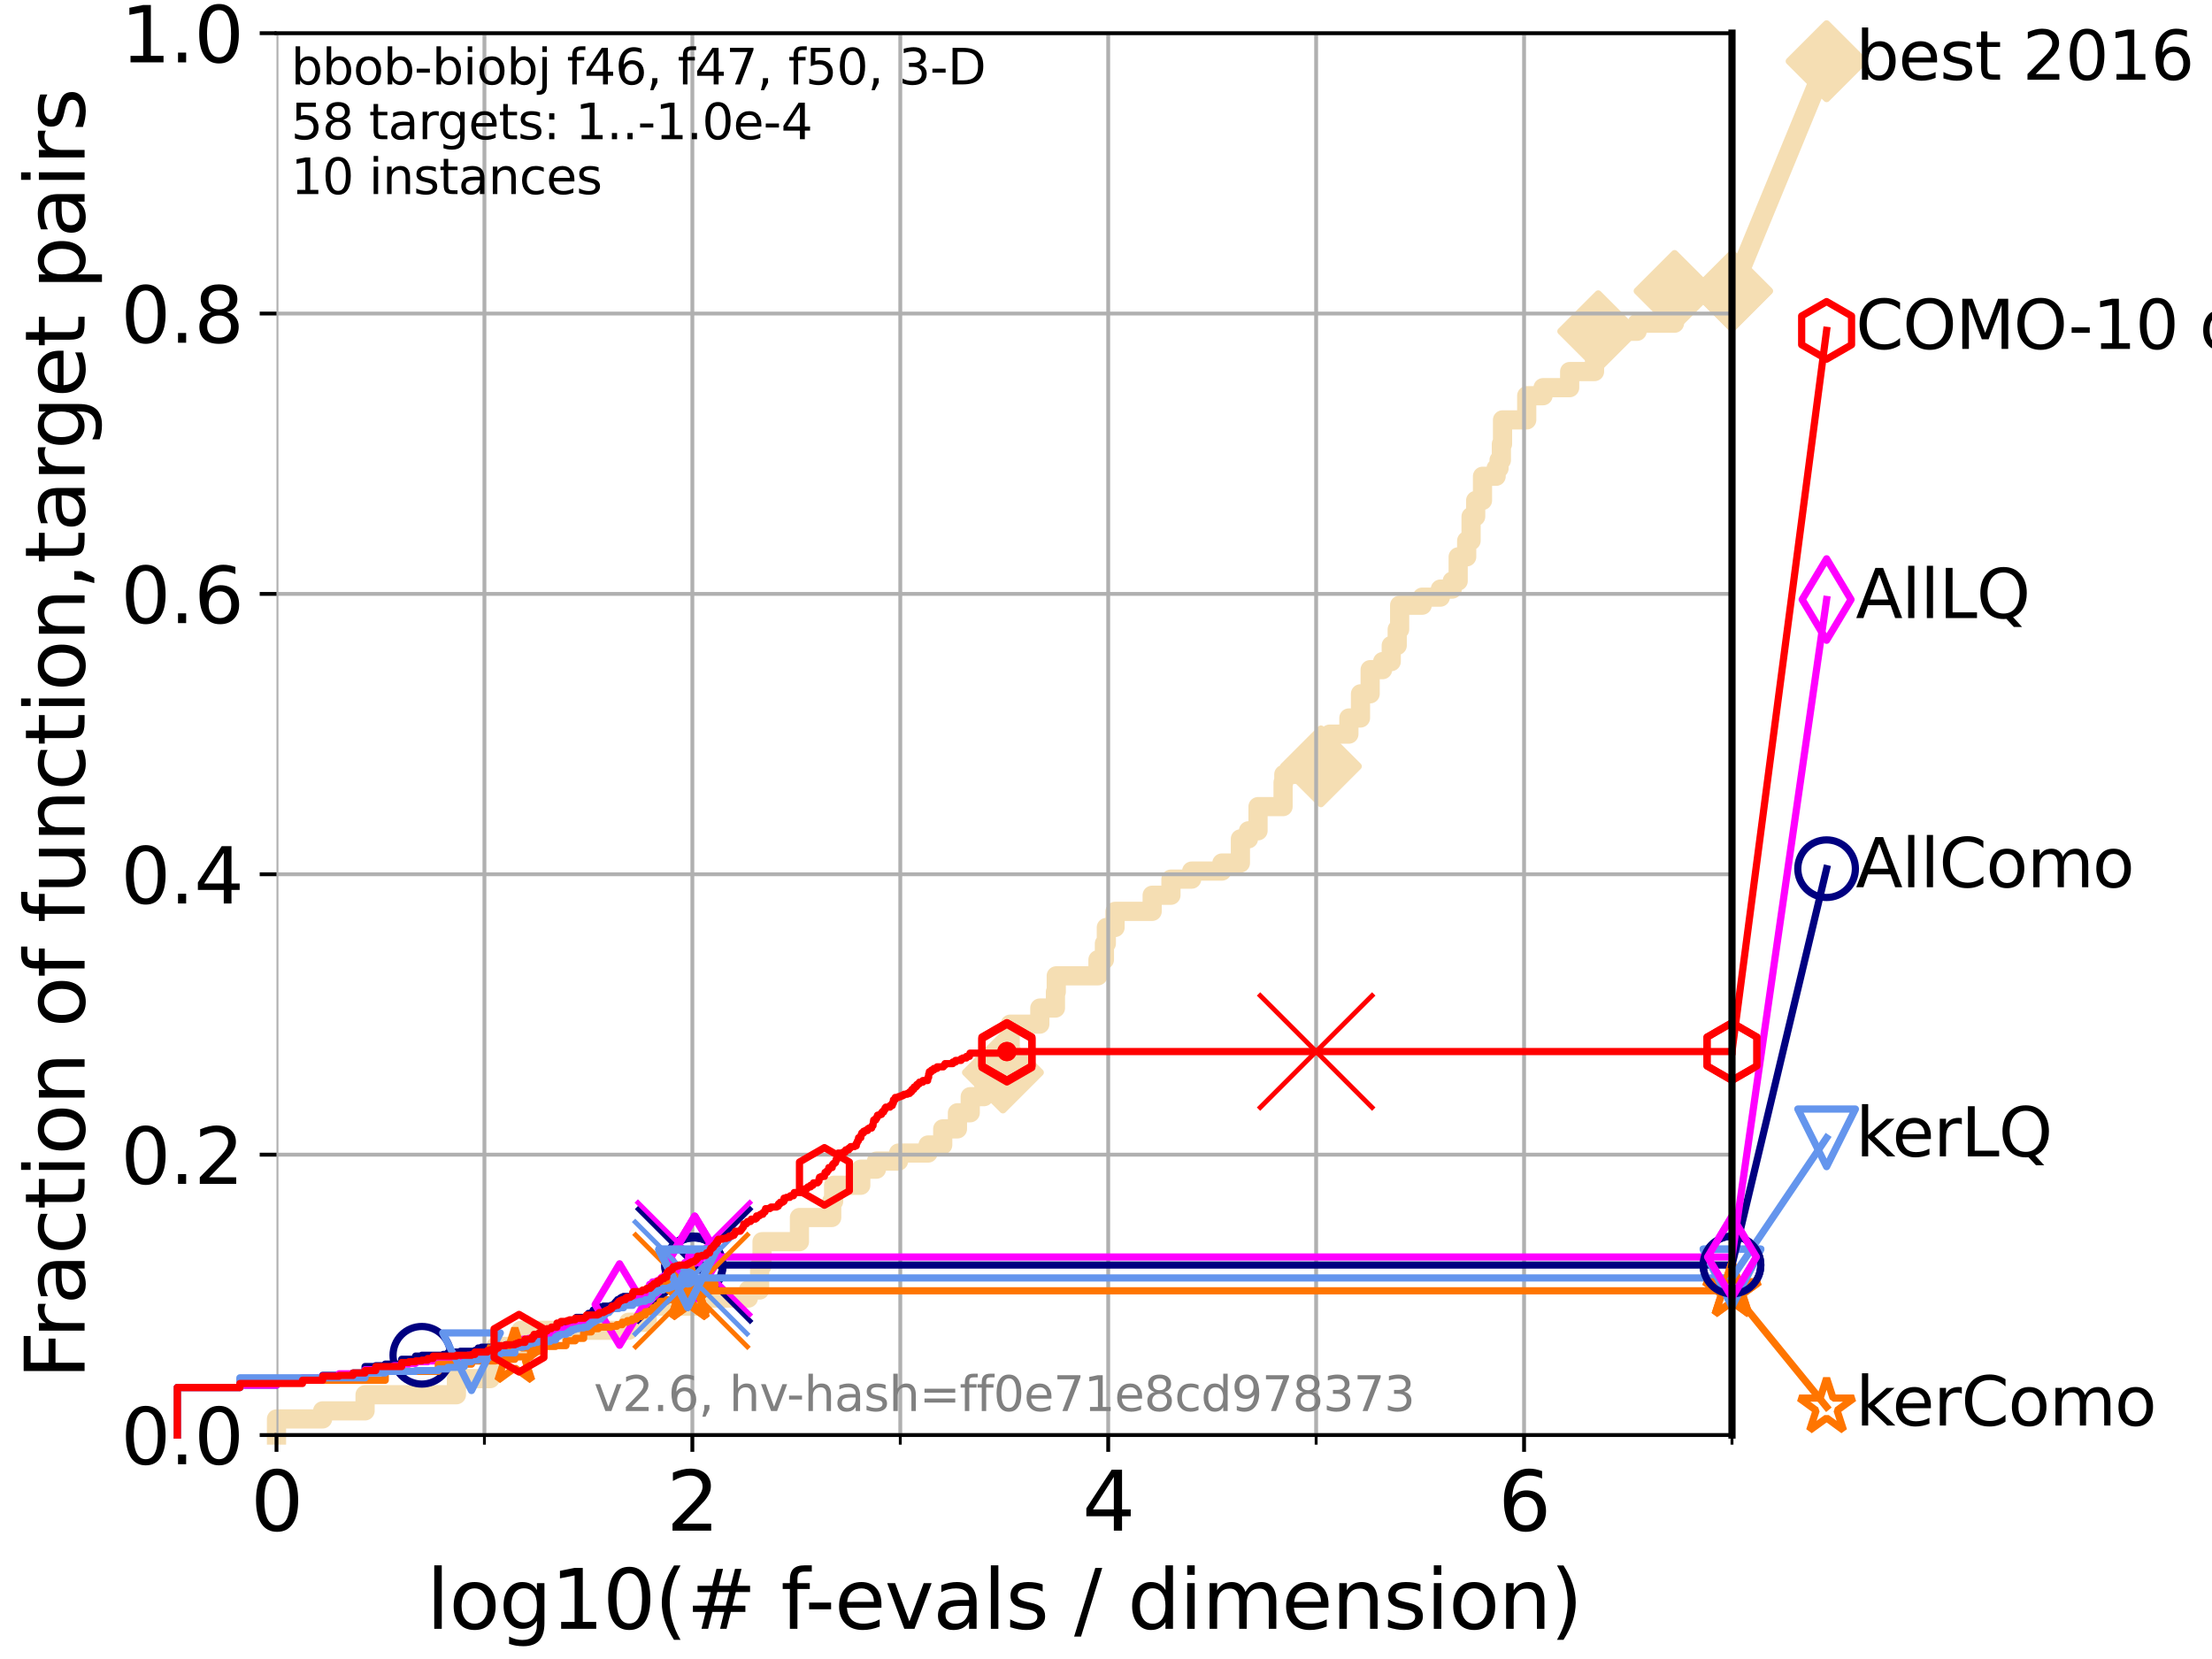 <?xml version="1.0" encoding="utf-8" standalone="no"?>
<!DOCTYPE svg PUBLIC "-//W3C//DTD SVG 1.1//EN"
  "http://www.w3.org/Graphics/SVG/1.1/DTD/svg11.dtd">
<svg xmlns:xlink="http://www.w3.org/1999/xlink" width="460.8pt" height="345.6pt" viewBox="0 0 460.8 345.6" xmlns="http://www.w3.org/2000/svg" version="1.1">
 <defs>
  <style type="text/css">*{stroke-linejoin: round; stroke-linecap: butt}</style>
 </defs>
 <g id="figure_1">
  <g id="patch_1">
   <path d="M 0 345.6 
L 460.8 345.6 
L 460.8 0 
L 0 0 
z
" style="fill: #ffffff"/>
  </g>
  <g id="axes_1">
   <g id="patch_2">
    <path d="M 57.6 298.944 
L 360.806 298.944 
L 360.806 6.912 
L 57.6 6.912 
z
" style="fill: #ffffff"/>
   </g>
   <g id="line2d_1">
    <path d="M 57.6 298.944 
L 57.6 295.587 
L 67.209 295.587 
L 67.209 293.909 
L 76.051 293.909 
L 76.051 290.552 
L 95.081 290.552 
L 95.081 287.196 
L 102.129 287.196 
L 102.129 283.839 
L 103.27 283.839 
L 103.27 280.482 
L 108.543 280.482 
L 108.543 277.126 
L 130.939 277.126 
L 130.939 275.447 
L 134.829 275.447 
L 134.829 272.09 
L 145.852 272.09 
L 145.852 270.412 
L 155.904 270.412 
L 155.904 268.734 
L 158.247 268.734 
L 158.247 263.699 
L 158.746 263.699 
L 158.746 258.664 
L 166.537 258.664 
L 166.537 253.629 
L 173.262 253.629 
L 173.262 250.272 
L 173.66 250.272 
L 173.66 246.915 
L 179.316 246.915 
L 179.316 243.559 
L 182.588 243.559 
L 182.588 241.88 
L 187.185 241.88 
L 187.185 240.202 
L 193.33 240.202 
L 193.33 238.524 
L 196.387 238.524 
L 196.387 235.167 
L 199.454 235.167 
L 199.454 231.81 
L 202.117 231.81 
L 202.117 228.454 
L 204.977 228.454 
L 204.977 223.418 
L 208.926 223.418 
L 208.926 218.383 
L 210.441 218.383 
L 210.441 213.348 
L 216.615 213.348 
L 216.615 209.992 
L 219.868 209.992 
L 219.868 206.635 
L 220.038 206.635 
L 220.038 203.278 
L 228.727 203.278 
L 228.727 199.922 
L 230.068 199.922 
L 230.068 196.565 
L 230.469 196.565 
L 230.469 193.208 
L 232.29 193.208 
L 232.29 189.852 
L 240.017 189.852 
L 240.017 186.495 
L 243.929 186.495 
L 243.929 183.138 
L 248.249 183.138 
L 248.249 181.46 
L 254.539 181.46 
L 254.539 179.782 
L 258.398 179.782 
L 258.398 174.746 
L 260.079 174.746 
L 260.079 173.068 
L 262.069 173.068 
L 262.069 168.033 
L 267.286 168.033 
L 267.286 162.998 
L 267.442 162.998 
L 267.442 161.32 
L 274.664 161.32 
L 274.664 159.641 
L 275.17 159.641 
L 275.17 154.606 
L 277.011 154.606 
L 277.011 152.928 
L 280.997 152.928 
L 280.997 149.571 
L 283.414 149.571 
L 283.414 144.536 
L 285.428 144.536 
L 285.428 139.501 
L 288.026 139.501 
L 288.026 137.823 
L 289.821 137.823 
L 289.821 134.466 
L 291.065 134.466 
L 291.065 131.11 
L 291.571 131.11 
L 291.571 126.074 
L 296.276 126.074 
L 296.276 124.396 
L 300.052 124.396 
L 300.052 122.718 
L 302.529 122.718 
L 302.529 121.039 
L 303.764 121.039 
L 303.764 116.004 
L 305.538 116.004 
L 305.538 112.648 
L 306.451 112.648 
L 306.451 107.613 
L 307.41 107.613 
L 307.41 104.256 
L 308.831 104.256 
L 308.831 99.221 
L 311.672 99.221 
L 311.672 97.543 
L 312.28 97.543 
L 312.28 95.864 
L 312.762 95.864 
L 312.762 92.508 
L 313.004 92.508 
L 313.004 87.473 
L 318.043 87.473 
L 318.043 82.438 
L 321.446 82.438 
L 321.446 80.759 
L 326.989 80.759 
L 326.989 77.402 
L 332.167 77.402 
L 332.167 72.367 
L 332.94 72.367 
L 332.94 69.011 
L 341.046 69.011 
L 341.046 67.332 
L 348.827 67.332 
L 348.845 60.619 
L 360.806 60.619 
L 360.806 60.619 
" style="fill: none; stroke: #f5deb3; stroke-width: 4; stroke-linecap: square"/>
   </g>
   <g id="line2d_2">
    <defs>
     <path id="me00de3d8f1" d="M -0 7.778 
L 7.778 0 
L 0 -7.778 
L -7.778 -0 
z
" style="stroke: #f5deb3; stroke-width: 1.5; stroke-linejoin: miter"/>
    </defs>
    <g>
     <use xlink:href="#me00de3d8f1" x="208.926" y="223.418" style="fill: #f5deb3; stroke: #f5deb3; stroke-width: 1.5; stroke-linejoin: miter"/>
     <use xlink:href="#me00de3d8f1" x="275.17" y="159.641" style="fill: #f5deb3; stroke: #f5deb3; stroke-width: 1.5; stroke-linejoin: miter"/>
     <use xlink:href="#me00de3d8f1" x="332.94" y="69.011" style="fill: #f5deb3; stroke: #f5deb3; stroke-width: 1.5; stroke-linejoin: miter"/>
     <use xlink:href="#me00de3d8f1" x="348.845" y="60.619" style="fill: #f5deb3; stroke: #f5deb3; stroke-width: 1.5; stroke-linejoin: miter"/>
     <use xlink:href="#me00de3d8f1" x="360.806" y="60.619" style="fill: #f5deb3; stroke: #f5deb3; stroke-width: 1.5; stroke-linejoin: miter"/>
    </g>
   </g>
   <g id="line2d_3">
    <path style="fill: none; stroke: #f5deb3; stroke-width: 4; stroke-linecap: square"/>
    <g/>
   </g>
   <g id="line2d_4">
    <path d="M 360.806 60.619 
L 380.515 12.753 
" style="fill: none; stroke: #f5deb3; stroke-width: 4; stroke-linecap: square"/>
    <g>
     <use xlink:href="#me00de3d8f1" x="360.806" y="60.619" style="fill: #f5deb3; stroke: #f5deb3; stroke-width: 1.5; stroke-linejoin: miter"/>
     <use xlink:href="#me00de3d8f1" x="380.515" y="12.753" style="fill: #f5deb3; stroke: #f5deb3; stroke-width: 1.5; stroke-linejoin: miter"/>
    </g>
   </g>
   <g id="matplotlib.axis_1">
    <g id="xtick_1">
     <g id="line2d_5">
      <path d="M 57.6 298.944 
L 57.6 6.912 
" clip-path="url(#p7f50ee3019)" style="fill: none; stroke: #b0b0b0; stroke-width: 0.8; stroke-linecap: square"/>
     </g>
     <g id="line2d_6">
      <defs>
       <path id="mf88ed2f0d3" d="M 0 0 
L 0 3.5 
" style="stroke: #000000; stroke-width: 0.8"/>
      </defs>
      <g>
       <use xlink:href="#mf88ed2f0d3" x="57.6" y="298.944" style="stroke: #000000; stroke-width: 0.8"/>
      </g>
     </g>
     <g id="text_1">
      <!-- 0 -->
      <g transform="translate(52.192 318.861) scale(0.17 -0.17)">
       <defs>
        <path id="DejaVuSans-30" d="M 2034 4250 
Q 1547 4250 1301 3770 
Q 1056 3291 1056 2328 
Q 1056 1369 1301 889 
Q 1547 409 2034 409 
Q 2525 409 2770 889 
Q 3016 1369 3016 2328 
Q 3016 3291 2770 3770 
Q 2525 4250 2034 4250 
z
M 2034 4750 
Q 2819 4750 3233 4129 
Q 3647 3509 3647 2328 
Q 3647 1150 3233 529 
Q 2819 -91 2034 -91 
Q 1250 -91 836 529 
Q 422 1150 422 2328 
Q 422 3509 836 4129 
Q 1250 4750 2034 4750 
z
" transform="scale(0.016)"/>
       </defs>
       <use xlink:href="#DejaVuSans-30"/>
      </g>
     </g>
    </g>
    <g id="xtick_2">
     <g id="line2d_7">
      <path d="M 144.23 298.944 
L 144.23 6.912 
" clip-path="url(#p7f50ee3019)" style="fill: none; stroke: #b0b0b0; stroke-width: 0.8; stroke-linecap: square"/>
     </g>
     <g id="line2d_8">
      <g>
       <use xlink:href="#mf88ed2f0d3" x="144.23" y="298.944" style="stroke: #000000; stroke-width: 0.8"/>
      </g>
     </g>
     <g id="text_2">
      <!-- 2 -->
      <g transform="translate(138.822 318.861) scale(0.17 -0.17)">
       <defs>
        <path id="DejaVuSans-32" d="M 1228 531 
L 3431 531 
L 3431 0 
L 469 0 
L 469 531 
Q 828 903 1448 1529 
Q 2069 2156 2228 2338 
Q 2531 2678 2651 2914 
Q 2772 3150 2772 3378 
Q 2772 3750 2511 3984 
Q 2250 4219 1831 4219 
Q 1534 4219 1204 4116 
Q 875 4013 500 3803 
L 500 4441 
Q 881 4594 1212 4672 
Q 1544 4750 1819 4750 
Q 2544 4750 2975 4387 
Q 3406 4025 3406 3419 
Q 3406 3131 3298 2873 
Q 3191 2616 2906 2266 
Q 2828 2175 2409 1742 
Q 1991 1309 1228 531 
z
" transform="scale(0.016)"/>
       </defs>
       <use xlink:href="#DejaVuSans-32"/>
      </g>
     </g>
    </g>
    <g id="xtick_3">
     <g id="line2d_9">
      <path d="M 230.861 298.944 
L 230.861 6.912 
" clip-path="url(#p7f50ee3019)" style="fill: none; stroke: #b0b0b0; stroke-width: 0.8; stroke-linecap: square"/>
     </g>
     <g id="line2d_10">
      <g>
       <use xlink:href="#mf88ed2f0d3" x="230.861" y="298.944" style="stroke: #000000; stroke-width: 0.8"/>
      </g>
     </g>
     <g id="text_3">
      <!-- 4 -->
      <g transform="translate(225.453 318.861) scale(0.17 -0.17)">
       <defs>
        <path id="DejaVuSans-34" d="M 2419 4116 
L 825 1625 
L 2419 1625 
L 2419 4116 
z
M 2253 4666 
L 3047 4666 
L 3047 1625 
L 3713 1625 
L 3713 1100 
L 3047 1100 
L 3047 0 
L 2419 0 
L 2419 1100 
L 313 1100 
L 313 1709 
L 2253 4666 
z
" transform="scale(0.016)"/>
       </defs>
       <use xlink:href="#DejaVuSans-34"/>
      </g>
     </g>
    </g>
    <g id="xtick_4">
     <g id="line2d_11">
      <path d="M 317.491 298.944 
L 317.491 6.912 
" clip-path="url(#p7f50ee3019)" style="fill: none; stroke: #b0b0b0; stroke-width: 0.8; stroke-linecap: square"/>
     </g>
     <g id="line2d_12">
      <g>
       <use xlink:href="#mf88ed2f0d3" x="317.491" y="298.944" style="stroke: #000000; stroke-width: 0.8"/>
      </g>
     </g>
     <g id="text_4">
      <!-- 6 -->
      <g transform="translate(312.083 318.861) scale(0.17 -0.17)">
       <defs>
        <path id="DejaVuSans-36" d="M 2113 2584 
Q 1688 2584 1439 2293 
Q 1191 2003 1191 1497 
Q 1191 994 1439 701 
Q 1688 409 2113 409 
Q 2538 409 2786 701 
Q 3034 994 3034 1497 
Q 3034 2003 2786 2293 
Q 2538 2584 2113 2584 
z
M 3366 4563 
L 3366 3988 
Q 3128 4100 2886 4159 
Q 2644 4219 2406 4219 
Q 1781 4219 1451 3797 
Q 1122 3375 1075 2522 
Q 1259 2794 1537 2939 
Q 1816 3084 2150 3084 
Q 2853 3084 3261 2657 
Q 3669 2231 3669 1497 
Q 3669 778 3244 343 
Q 2819 -91 2113 -91 
Q 1303 -91 875 529 
Q 447 1150 447 2328 
Q 447 3434 972 4092 
Q 1497 4750 2381 4750 
Q 2619 4750 2861 4703 
Q 3103 4656 3366 4563 
z
" transform="scale(0.016)"/>
       </defs>
       <use xlink:href="#DejaVuSans-36"/>
      </g>
     </g>
    </g>
    <g id="xtick_5">
     <g id="line2d_13">
      <path d="M 100.915 298.944 
L 100.915 6.912 
" clip-path="url(#p7f50ee3019)" style="fill: none; stroke: #b0b0b0; stroke-width: 0.8; stroke-linecap: square"/>
     </g>
     <g id="line2d_14">
      <defs>
       <path id="m29a58c4d7e" d="M 0 0 
L 0 2 
" style="stroke: #000000; stroke-width: 0.6"/>
      </defs>
      <g>
       <use xlink:href="#m29a58c4d7e" x="100.915" y="298.944" style="stroke: #000000; stroke-width: 0.6"/>
      </g>
     </g>
    </g>
    <g id="xtick_6">
     <g id="line2d_15">
      <path d="M 187.546 298.944 
L 187.546 6.912 
" clip-path="url(#p7f50ee3019)" style="fill: none; stroke: #b0b0b0; stroke-width: 0.8; stroke-linecap: square"/>
     </g>
     <g id="line2d_16">
      <g>
       <use xlink:href="#m29a58c4d7e" x="187.546" y="298.944" style="stroke: #000000; stroke-width: 0.6"/>
      </g>
     </g>
    </g>
    <g id="xtick_7">
     <g id="line2d_17">
      <path d="M 274.176 298.944 
L 274.176 6.912 
" clip-path="url(#p7f50ee3019)" style="fill: none; stroke: #b0b0b0; stroke-width: 0.8; stroke-linecap: square"/>
     </g>
     <g id="line2d_18">
      <g>
       <use xlink:href="#m29a58c4d7e" x="274.176" y="298.944" style="stroke: #000000; stroke-width: 0.6"/>
      </g>
     </g>
    </g>
    <g id="xtick_8">
     <g id="line2d_19">
      <path d="M 360.806 298.944 
L 360.806 6.912 
" clip-path="url(#p7f50ee3019)" style="fill: none; stroke: #b0b0b0; stroke-width: 0.8; stroke-linecap: square"/>
     </g>
     <g id="line2d_20">
      <g>
       <use xlink:href="#m29a58c4d7e" x="360.806" y="298.944" style="stroke: #000000; stroke-width: 0.6"/>
      </g>
     </g>
    </g>
    <g id="text_5">
     <!-- log10(# f-evals / dimension) -->
     <g transform="translate(88.823 339.314) scale(0.17 -0.17)">
      <defs>
       <path id="DejaVuSans-6c" d="M 603 4863 
L 1178 4863 
L 1178 0 
L 603 0 
L 603 4863 
z
" transform="scale(0.016)"/>
       <path id="DejaVuSans-6f" d="M 1959 3097 
Q 1497 3097 1228 2736 
Q 959 2375 959 1747 
Q 959 1119 1226 758 
Q 1494 397 1959 397 
Q 2419 397 2687 759 
Q 2956 1122 2956 1747 
Q 2956 2369 2687 2733 
Q 2419 3097 1959 3097 
z
M 1959 3584 
Q 2709 3584 3137 3096 
Q 3566 2609 3566 1747 
Q 3566 888 3137 398 
Q 2709 -91 1959 -91 
Q 1206 -91 779 398 
Q 353 888 353 1747 
Q 353 2609 779 3096 
Q 1206 3584 1959 3584 
z
" transform="scale(0.016)"/>
       <path id="DejaVuSans-67" d="M 2906 1791 
Q 2906 2416 2648 2759 
Q 2391 3103 1925 3103 
Q 1463 3103 1205 2759 
Q 947 2416 947 1791 
Q 947 1169 1205 825 
Q 1463 481 1925 481 
Q 2391 481 2648 825 
Q 2906 1169 2906 1791 
z
M 3481 434 
Q 3481 -459 3084 -895 
Q 2688 -1331 1869 -1331 
Q 1566 -1331 1297 -1286 
Q 1028 -1241 775 -1147 
L 775 -588 
Q 1028 -725 1275 -790 
Q 1522 -856 1778 -856 
Q 2344 -856 2625 -561 
Q 2906 -266 2906 331 
L 2906 616 
Q 2728 306 2450 153 
Q 2172 0 1784 0 
Q 1141 0 747 490 
Q 353 981 353 1791 
Q 353 2603 747 3093 
Q 1141 3584 1784 3584 
Q 2172 3584 2450 3431 
Q 2728 3278 2906 2969 
L 2906 3500 
L 3481 3500 
L 3481 434 
z
" transform="scale(0.016)"/>
       <path id="DejaVuSans-31" d="M 794 531 
L 1825 531 
L 1825 4091 
L 703 3866 
L 703 4441 
L 1819 4666 
L 2450 4666 
L 2450 531 
L 3481 531 
L 3481 0 
L 794 0 
L 794 531 
z
" transform="scale(0.016)"/>
       <path id="DejaVuSans-28" d="M 1984 4856 
Q 1566 4138 1362 3434 
Q 1159 2731 1159 2009 
Q 1159 1288 1364 580 
Q 1569 -128 1984 -844 
L 1484 -844 
Q 1016 -109 783 600 
Q 550 1309 550 2009 
Q 550 2706 781 3412 
Q 1013 4119 1484 4856 
L 1984 4856 
z
" transform="scale(0.016)"/>
       <path id="DejaVuSans-23" d="M 3272 2816 
L 2363 2816 
L 2100 1772 
L 3016 1772 
L 3272 2816 
z
M 2803 4594 
L 2478 3297 
L 3391 3297 
L 3719 4594 
L 4219 4594 
L 3897 3297 
L 4872 3297 
L 4872 2816 
L 3775 2816 
L 3519 1772 
L 4513 1772 
L 4513 1294 
L 3397 1294 
L 3072 0 
L 2572 0 
L 2894 1294 
L 1978 1294 
L 1656 0 
L 1153 0 
L 1478 1294 
L 494 1294 
L 494 1772 
L 1594 1772 
L 1856 2816 
L 850 2816 
L 850 3297 
L 1978 3297 
L 2297 4594 
L 2803 4594 
z
" transform="scale(0.016)"/>
       <path id="DejaVuSans-20" transform="scale(0.016)"/>
       <path id="DejaVuSans-66" d="M 2375 4863 
L 2375 4384 
L 1825 4384 
Q 1516 4384 1395 4259 
Q 1275 4134 1275 3809 
L 1275 3500 
L 2222 3500 
L 2222 3053 
L 1275 3053 
L 1275 0 
L 697 0 
L 697 3053 
L 147 3053 
L 147 3500 
L 697 3500 
L 697 3744 
Q 697 4328 969 4595 
Q 1241 4863 1831 4863 
L 2375 4863 
z
" transform="scale(0.016)"/>
       <path id="DejaVuSans-2d" d="M 313 2009 
L 1997 2009 
L 1997 1497 
L 313 1497 
L 313 2009 
z
" transform="scale(0.016)"/>
       <path id="DejaVuSans-65" d="M 3597 1894 
L 3597 1613 
L 953 1613 
Q 991 1019 1311 708 
Q 1631 397 2203 397 
Q 2534 397 2845 478 
Q 3156 559 3463 722 
L 3463 178 
Q 3153 47 2828 -22 
Q 2503 -91 2169 -91 
Q 1331 -91 842 396 
Q 353 884 353 1716 
Q 353 2575 817 3079 
Q 1281 3584 2069 3584 
Q 2775 3584 3186 3129 
Q 3597 2675 3597 1894 
z
M 3022 2063 
Q 3016 2534 2758 2815 
Q 2500 3097 2075 3097 
Q 1594 3097 1305 2825 
Q 1016 2553 972 2059 
L 3022 2063 
z
" transform="scale(0.016)"/>
       <path id="DejaVuSans-76" d="M 191 3500 
L 800 3500 
L 1894 563 
L 2988 3500 
L 3597 3500 
L 2284 0 
L 1503 0 
L 191 3500 
z
" transform="scale(0.016)"/>
       <path id="DejaVuSans-61" d="M 2194 1759 
Q 1497 1759 1228 1600 
Q 959 1441 959 1056 
Q 959 750 1161 570 
Q 1363 391 1709 391 
Q 2188 391 2477 730 
Q 2766 1069 2766 1631 
L 2766 1759 
L 2194 1759 
z
M 3341 1997 
L 3341 0 
L 2766 0 
L 2766 531 
Q 2569 213 2275 61 
Q 1981 -91 1556 -91 
Q 1019 -91 701 211 
Q 384 513 384 1019 
Q 384 1609 779 1909 
Q 1175 2209 1959 2209 
L 2766 2209 
L 2766 2266 
Q 2766 2663 2505 2880 
Q 2244 3097 1772 3097 
Q 1472 3097 1187 3025 
Q 903 2953 641 2809 
L 641 3341 
Q 956 3463 1253 3523 
Q 1550 3584 1831 3584 
Q 2591 3584 2966 3190 
Q 3341 2797 3341 1997 
z
" transform="scale(0.016)"/>
       <path id="DejaVuSans-73" d="M 2834 3397 
L 2834 2853 
Q 2591 2978 2328 3040 
Q 2066 3103 1784 3103 
Q 1356 3103 1142 2972 
Q 928 2841 928 2578 
Q 928 2378 1081 2264 
Q 1234 2150 1697 2047 
L 1894 2003 
Q 2506 1872 2764 1633 
Q 3022 1394 3022 966 
Q 3022 478 2636 193 
Q 2250 -91 1575 -91 
Q 1294 -91 989 -36 
Q 684 19 347 128 
L 347 722 
Q 666 556 975 473 
Q 1284 391 1588 391 
Q 1994 391 2212 530 
Q 2431 669 2431 922 
Q 2431 1156 2273 1281 
Q 2116 1406 1581 1522 
L 1381 1569 
Q 847 1681 609 1914 
Q 372 2147 372 2553 
Q 372 3047 722 3315 
Q 1072 3584 1716 3584 
Q 2034 3584 2315 3537 
Q 2597 3491 2834 3397 
z
" transform="scale(0.016)"/>
       <path id="DejaVuSans-2f" d="M 1625 4666 
L 2156 4666 
L 531 -594 
L 0 -594 
L 1625 4666 
z
" transform="scale(0.016)"/>
       <path id="DejaVuSans-64" d="M 2906 2969 
L 2906 4863 
L 3481 4863 
L 3481 0 
L 2906 0 
L 2906 525 
Q 2725 213 2448 61 
Q 2172 -91 1784 -91 
Q 1150 -91 751 415 
Q 353 922 353 1747 
Q 353 2572 751 3078 
Q 1150 3584 1784 3584 
Q 2172 3584 2448 3432 
Q 2725 3281 2906 2969 
z
M 947 1747 
Q 947 1113 1208 752 
Q 1469 391 1925 391 
Q 2381 391 2643 752 
Q 2906 1113 2906 1747 
Q 2906 2381 2643 2742 
Q 2381 3103 1925 3103 
Q 1469 3103 1208 2742 
Q 947 2381 947 1747 
z
" transform="scale(0.016)"/>
       <path id="DejaVuSans-69" d="M 603 3500 
L 1178 3500 
L 1178 0 
L 603 0 
L 603 3500 
z
M 603 4863 
L 1178 4863 
L 1178 4134 
L 603 4134 
L 603 4863 
z
" transform="scale(0.016)"/>
       <path id="DejaVuSans-6d" d="M 3328 2828 
Q 3544 3216 3844 3400 
Q 4144 3584 4550 3584 
Q 5097 3584 5394 3201 
Q 5691 2819 5691 2113 
L 5691 0 
L 5113 0 
L 5113 2094 
Q 5113 2597 4934 2840 
Q 4756 3084 4391 3084 
Q 3944 3084 3684 2787 
Q 3425 2491 3425 1978 
L 3425 0 
L 2847 0 
L 2847 2094 
Q 2847 2600 2669 2842 
Q 2491 3084 2119 3084 
Q 1678 3084 1418 2786 
Q 1159 2488 1159 1978 
L 1159 0 
L 581 0 
L 581 3500 
L 1159 3500 
L 1159 2956 
Q 1356 3278 1631 3431 
Q 1906 3584 2284 3584 
Q 2666 3584 2933 3390 
Q 3200 3197 3328 2828 
z
" transform="scale(0.016)"/>
       <path id="DejaVuSans-6e" d="M 3513 2113 
L 3513 0 
L 2938 0 
L 2938 2094 
Q 2938 2591 2744 2837 
Q 2550 3084 2163 3084 
Q 1697 3084 1428 2787 
Q 1159 2491 1159 1978 
L 1159 0 
L 581 0 
L 581 3500 
L 1159 3500 
L 1159 2956 
Q 1366 3272 1645 3428 
Q 1925 3584 2291 3584 
Q 2894 3584 3203 3211 
Q 3513 2838 3513 2113 
z
" transform="scale(0.016)"/>
       <path id="DejaVuSans-29" d="M 513 4856 
L 1013 4856 
Q 1481 4119 1714 3412 
Q 1947 2706 1947 2009 
Q 1947 1309 1714 600 
Q 1481 -109 1013 -844 
L 513 -844 
Q 928 -128 1133 580 
Q 1338 1288 1338 2009 
Q 1338 2731 1133 3434 
Q 928 4138 513 4856 
z
" transform="scale(0.016)"/>
      </defs>
      <use xlink:href="#DejaVuSans-6c"/>
      <use xlink:href="#DejaVuSans-6f" x="27.783"/>
      <use xlink:href="#DejaVuSans-67" x="88.965"/>
      <use xlink:href="#DejaVuSans-31" x="152.441"/>
      <use xlink:href="#DejaVuSans-30" x="216.064"/>
      <use xlink:href="#DejaVuSans-28" x="279.688"/>
      <use xlink:href="#DejaVuSans-23" x="318.701"/>
      <use xlink:href="#DejaVuSans-20" x="402.49"/>
      <use xlink:href="#DejaVuSans-66" x="434.277"/>
      <use xlink:href="#DejaVuSans-2d" x="463.982"/>
      <use xlink:href="#DejaVuSans-65" x="500.066"/>
      <use xlink:href="#DejaVuSans-76" x="561.59"/>
      <use xlink:href="#DejaVuSans-61" x="620.77"/>
      <use xlink:href="#DejaVuSans-6c" x="682.049"/>
      <use xlink:href="#DejaVuSans-73" x="709.832"/>
      <use xlink:href="#DejaVuSans-20" x="761.932"/>
      <use xlink:href="#DejaVuSans-2f" x="793.719"/>
      <use xlink:href="#DejaVuSans-20" x="827.41"/>
      <use xlink:href="#DejaVuSans-64" x="859.197"/>
      <use xlink:href="#DejaVuSans-69" x="922.674"/>
      <use xlink:href="#DejaVuSans-6d" x="950.457"/>
      <use xlink:href="#DejaVuSans-65" x="1047.869"/>
      <use xlink:href="#DejaVuSans-6e" x="1109.393"/>
      <use xlink:href="#DejaVuSans-73" x="1172.771"/>
      <use xlink:href="#DejaVuSans-69" x="1224.871"/>
      <use xlink:href="#DejaVuSans-6f" x="1252.654"/>
      <use xlink:href="#DejaVuSans-6e" x="1313.836"/>
      <use xlink:href="#DejaVuSans-29" x="1377.215"/>
     </g>
    </g>
   </g>
   <g id="matplotlib.axis_2">
    <g id="ytick_1">
     <g id="line2d_21">
      <path d="M 57.6 298.944 
L 360.806 298.944 
" clip-path="url(#p7f50ee3019)" style="fill: none; stroke: #b0b0b0; stroke-width: 0.8; stroke-linecap: square"/>
     </g>
     <g id="line2d_22">
      <defs>
       <path id="m195a4f15c9" d="M 0 0 
L -3.5 0 
" style="stroke: #000000; stroke-width: 0.8"/>
      </defs>
      <g>
       <use xlink:href="#m195a4f15c9" x="57.6" y="298.944" style="stroke: #000000; stroke-width: 0.8"/>
      </g>
     </g>
     <g id="text_6">
      <!-- 0.0 -->
      <g transform="translate(25.155 305.023) scale(0.16 -0.16)">
       <defs>
        <path id="DejaVuSans-2e" d="M 684 794 
L 1344 794 
L 1344 0 
L 684 0 
L 684 794 
z
" transform="scale(0.016)"/>
       </defs>
       <use xlink:href="#DejaVuSans-30"/>
       <use xlink:href="#DejaVuSans-2e" x="63.623"/>
       <use xlink:href="#DejaVuSans-30" x="95.41"/>
      </g>
     </g>
    </g>
    <g id="ytick_2">
     <g id="line2d_23">
      <path d="M 57.6 240.538 
L 360.806 240.538 
" clip-path="url(#p7f50ee3019)" style="fill: none; stroke: #b0b0b0; stroke-width: 0.8; stroke-linecap: square"/>
     </g>
     <g id="line2d_24">
      <g>
       <use xlink:href="#m195a4f15c9" x="57.6" y="240.538" style="stroke: #000000; stroke-width: 0.8"/>
      </g>
     </g>
     <g id="text_7">
      <!-- 0.2 -->
      <g transform="translate(25.155 246.616) scale(0.16 -0.16)">
       <use xlink:href="#DejaVuSans-30"/>
       <use xlink:href="#DejaVuSans-2e" x="63.623"/>
       <use xlink:href="#DejaVuSans-32" x="95.41"/>
      </g>
     </g>
    </g>
    <g id="ytick_3">
     <g id="line2d_25">
      <path d="M 57.6 182.131 
L 360.806 182.131 
" clip-path="url(#p7f50ee3019)" style="fill: none; stroke: #b0b0b0; stroke-width: 0.8; stroke-linecap: square"/>
     </g>
     <g id="line2d_26">
      <g>
       <use xlink:href="#m195a4f15c9" x="57.6" y="182.131" style="stroke: #000000; stroke-width: 0.8"/>
      </g>
     </g>
     <g id="text_8">
      <!-- 0.4 -->
      <g transform="translate(25.155 188.21) scale(0.16 -0.16)">
       <use xlink:href="#DejaVuSans-30"/>
       <use xlink:href="#DejaVuSans-2e" x="63.623"/>
       <use xlink:href="#DejaVuSans-34" x="95.41"/>
      </g>
     </g>
    </g>
    <g id="ytick_4">
     <g id="line2d_27">
      <path d="M 57.6 123.725 
L 360.806 123.725 
" clip-path="url(#p7f50ee3019)" style="fill: none; stroke: #b0b0b0; stroke-width: 0.8; stroke-linecap: square"/>
     </g>
     <g id="line2d_28">
      <g>
       <use xlink:href="#m195a4f15c9" x="57.6" y="123.725" style="stroke: #000000; stroke-width: 0.8"/>
      </g>
     </g>
     <g id="text_9">
      <!-- 0.6 -->
      <g transform="translate(25.155 129.804) scale(0.16 -0.16)">
       <use xlink:href="#DejaVuSans-30"/>
       <use xlink:href="#DejaVuSans-2e" x="63.623"/>
       <use xlink:href="#DejaVuSans-36" x="95.41"/>
      </g>
     </g>
    </g>
    <g id="ytick_5">
     <g id="line2d_29">
      <path d="M 57.6 65.318 
L 360.806 65.318 
" clip-path="url(#p7f50ee3019)" style="fill: none; stroke: #b0b0b0; stroke-width: 0.8; stroke-linecap: square"/>
     </g>
     <g id="line2d_30">
      <g>
       <use xlink:href="#m195a4f15c9" x="57.6" y="65.318" style="stroke: #000000; stroke-width: 0.8"/>
      </g>
     </g>
     <g id="text_10">
      <!-- 0.8 -->
      <g transform="translate(25.155 71.397) scale(0.16 -0.16)">
       <defs>
        <path id="DejaVuSans-38" d="M 2034 2216 
Q 1584 2216 1326 1975 
Q 1069 1734 1069 1313 
Q 1069 891 1326 650 
Q 1584 409 2034 409 
Q 2484 409 2743 651 
Q 3003 894 3003 1313 
Q 3003 1734 2745 1975 
Q 2488 2216 2034 2216 
z
M 1403 2484 
Q 997 2584 770 2862 
Q 544 3141 544 3541 
Q 544 4100 942 4425 
Q 1341 4750 2034 4750 
Q 2731 4750 3128 4425 
Q 3525 4100 3525 3541 
Q 3525 3141 3298 2862 
Q 3072 2584 2669 2484 
Q 3125 2378 3379 2068 
Q 3634 1759 3634 1313 
Q 3634 634 3220 271 
Q 2806 -91 2034 -91 
Q 1263 -91 848 271 
Q 434 634 434 1313 
Q 434 1759 690 2068 
Q 947 2378 1403 2484 
z
M 1172 3481 
Q 1172 3119 1398 2916 
Q 1625 2713 2034 2713 
Q 2441 2713 2670 2916 
Q 2900 3119 2900 3481 
Q 2900 3844 2670 4047 
Q 2441 4250 2034 4250 
Q 1625 4250 1398 4047 
Q 1172 3844 1172 3481 
z
" transform="scale(0.016)"/>
       </defs>
       <use xlink:href="#DejaVuSans-30"/>
       <use xlink:href="#DejaVuSans-2e" x="63.623"/>
       <use xlink:href="#DejaVuSans-38" x="95.41"/>
      </g>
     </g>
    </g>
    <g id="ytick_6">
     <g id="line2d_31">
      <path d="M 57.6 6.912 
L 360.806 6.912 
" clip-path="url(#p7f50ee3019)" style="fill: none; stroke: #b0b0b0; stroke-width: 0.8; stroke-linecap: square"/>
     </g>
     <g id="line2d_32">
      <g>
       <use xlink:href="#m195a4f15c9" x="57.6" y="6.912" style="stroke: #000000; stroke-width: 0.8"/>
      </g>
     </g>
     <g id="text_11">
      <!-- 1.0 -->
      <g transform="translate(25.155 12.991) scale(0.16 -0.16)">
       <use xlink:href="#DejaVuSans-31"/>
       <use xlink:href="#DejaVuSans-2e" x="63.623"/>
       <use xlink:href="#DejaVuSans-30" x="95.41"/>
      </g>
     </g>
    </g>
    <g id="text_12">
     <!-- Fraction of function,target pairs -->
     <g transform="translate(17.62 287.313) rotate(-90) scale(0.17 -0.17)">
      <defs>
       <path id="DejaVuSans-46" d="M 628 4666 
L 3309 4666 
L 3309 4134 
L 1259 4134 
L 1259 2759 
L 3109 2759 
L 3109 2228 
L 1259 2228 
L 1259 0 
L 628 0 
L 628 4666 
z
" transform="scale(0.016)"/>
       <path id="DejaVuSans-72" d="M 2631 2963 
Q 2534 3019 2420 3045 
Q 2306 3072 2169 3072 
Q 1681 3072 1420 2755 
Q 1159 2438 1159 1844 
L 1159 0 
L 581 0 
L 581 3500 
L 1159 3500 
L 1159 2956 
Q 1341 3275 1631 3429 
Q 1922 3584 2338 3584 
Q 2397 3584 2469 3576 
Q 2541 3569 2628 3553 
L 2631 2963 
z
" transform="scale(0.016)"/>
       <path id="DejaVuSans-63" d="M 3122 3366 
L 3122 2828 
Q 2878 2963 2633 3030 
Q 2388 3097 2138 3097 
Q 1578 3097 1268 2742 
Q 959 2388 959 1747 
Q 959 1106 1268 751 
Q 1578 397 2138 397 
Q 2388 397 2633 464 
Q 2878 531 3122 666 
L 3122 134 
Q 2881 22 2623 -34 
Q 2366 -91 2075 -91 
Q 1284 -91 818 406 
Q 353 903 353 1747 
Q 353 2603 823 3093 
Q 1294 3584 2113 3584 
Q 2378 3584 2631 3529 
Q 2884 3475 3122 3366 
z
" transform="scale(0.016)"/>
       <path id="DejaVuSans-74" d="M 1172 4494 
L 1172 3500 
L 2356 3500 
L 2356 3053 
L 1172 3053 
L 1172 1153 
Q 1172 725 1289 603 
Q 1406 481 1766 481 
L 2356 481 
L 2356 0 
L 1766 0 
Q 1100 0 847 248 
Q 594 497 594 1153 
L 594 3053 
L 172 3053 
L 172 3500 
L 594 3500 
L 594 4494 
L 1172 4494 
z
" transform="scale(0.016)"/>
       <path id="DejaVuSans-75" d="M 544 1381 
L 544 3500 
L 1119 3500 
L 1119 1403 
Q 1119 906 1312 657 
Q 1506 409 1894 409 
Q 2359 409 2629 706 
Q 2900 1003 2900 1516 
L 2900 3500 
L 3475 3500 
L 3475 0 
L 2900 0 
L 2900 538 
Q 2691 219 2414 64 
Q 2138 -91 1772 -91 
Q 1169 -91 856 284 
Q 544 659 544 1381 
z
M 1991 3584 
L 1991 3584 
z
" transform="scale(0.016)"/>
       <path id="DejaVuSans-2c" d="M 750 794 
L 1409 794 
L 1409 256 
L 897 -744 
L 494 -744 
L 750 256 
L 750 794 
z
" transform="scale(0.016)"/>
       <path id="DejaVuSans-70" d="M 1159 525 
L 1159 -1331 
L 581 -1331 
L 581 3500 
L 1159 3500 
L 1159 2969 
Q 1341 3281 1617 3432 
Q 1894 3584 2278 3584 
Q 2916 3584 3314 3078 
Q 3713 2572 3713 1747 
Q 3713 922 3314 415 
Q 2916 -91 2278 -91 
Q 1894 -91 1617 61 
Q 1341 213 1159 525 
z
M 3116 1747 
Q 3116 2381 2855 2742 
Q 2594 3103 2138 3103 
Q 1681 3103 1420 2742 
Q 1159 2381 1159 1747 
Q 1159 1113 1420 752 
Q 1681 391 2138 391 
Q 2594 391 2855 752 
Q 3116 1113 3116 1747 
z
" transform="scale(0.016)"/>
      </defs>
      <use xlink:href="#DejaVuSans-46"/>
      <use xlink:href="#DejaVuSans-72" x="50.27"/>
      <use xlink:href="#DejaVuSans-61" x="91.383"/>
      <use xlink:href="#DejaVuSans-63" x="152.662"/>
      <use xlink:href="#DejaVuSans-74" x="207.643"/>
      <use xlink:href="#DejaVuSans-69" x="246.852"/>
      <use xlink:href="#DejaVuSans-6f" x="274.635"/>
      <use xlink:href="#DejaVuSans-6e" x="335.816"/>
      <use xlink:href="#DejaVuSans-20" x="399.195"/>
      <use xlink:href="#DejaVuSans-6f" x="430.982"/>
      <use xlink:href="#DejaVuSans-66" x="492.164"/>
      <use xlink:href="#DejaVuSans-20" x="527.369"/>
      <use xlink:href="#DejaVuSans-66" x="559.156"/>
      <use xlink:href="#DejaVuSans-75" x="594.361"/>
      <use xlink:href="#DejaVuSans-6e" x="657.74"/>
      <use xlink:href="#DejaVuSans-63" x="721.119"/>
      <use xlink:href="#DejaVuSans-74" x="776.1"/>
      <use xlink:href="#DejaVuSans-69" x="815.309"/>
      <use xlink:href="#DejaVuSans-6f" x="843.092"/>
      <use xlink:href="#DejaVuSans-6e" x="904.273"/>
      <use xlink:href="#DejaVuSans-2c" x="967.652"/>
      <use xlink:href="#DejaVuSans-74" x="999.439"/>
      <use xlink:href="#DejaVuSans-61" x="1038.648"/>
      <use xlink:href="#DejaVuSans-72" x="1099.928"/>
      <use xlink:href="#DejaVuSans-67" x="1139.291"/>
      <use xlink:href="#DejaVuSans-65" x="1202.768"/>
      <use xlink:href="#DejaVuSans-74" x="1264.291"/>
      <use xlink:href="#DejaVuSans-20" x="1303.5"/>
      <use xlink:href="#DejaVuSans-70" x="1335.287"/>
      <use xlink:href="#DejaVuSans-61" x="1398.764"/>
      <use xlink:href="#DejaVuSans-69" x="1460.043"/>
      <use xlink:href="#DejaVuSans-72" x="1487.826"/>
      <use xlink:href="#DejaVuSans-73" x="1528.939"/>
     </g>
    </g>
   </g>
   <g id="line2d_33">
    <defs>
     <path id="mfb46d13ee2" d="M 0 1.5 
C 0.398 1.5 0.779 1.342 1.061 1.061 
C 1.342 0.779 1.5 0.398 1.5 0 
C 1.5 -0.398 1.342 -0.779 1.061 -1.061 
C 0.779 -1.342 0.398 -1.5 0 -1.5 
C -0.398 -1.5 -0.779 -1.342 -1.061 -1.061 
C -1.342 -0.779 -1.5 -0.398 -1.5 0 
C -1.5 0.398 -1.342 0.779 -1.061 1.061 
C -0.779 1.342 -0.398 1.5 0 1.5 
z
" style="stroke: #f5deb3"/>
    </defs>
    <g>
     <use xlink:href="#mfb46d13ee2" x="362.747" y="55.584" style="fill: #f5deb3; stroke: #f5deb3"/>
     <use xlink:href="#mfb46d13ee2" x="362.747" y="55.584" style="fill: #f5deb3; stroke: #f5deb3"/>
    </g>
   </g>
   <g id="line2d_34">
    <defs>
     <path id="m2d7f8852d0" d="M 0 1.5 
C 0.398 1.5 0.779 1.342 1.061 1.061 
C 1.342 0.779 1.5 0.398 1.5 0 
C 1.5 -0.398 1.342 -0.779 1.061 -1.061 
C 0.779 -1.342 0.398 -1.5 0 -1.5 
C -0.398 -1.5 -0.779 -1.342 -1.061 -1.061 
C -1.342 -0.779 -1.5 -0.398 -1.5 0 
C -1.5 0.398 -1.342 0.779 -1.061 1.061 
C -0.779 1.342 -0.398 1.5 0 1.5 
z
" style="stroke: #000080"/>
    </defs>
    <g>
     <use xlink:href="#m2d7f8852d0" x="144.541" y="263.531" style="fill: #000080; stroke: #000080"/>
     <use xlink:href="#m2d7f8852d0" x="144.541" y="263.531" style="fill: #000080; stroke: #000080"/>
    </g>
   </g>
   <g id="line2d_35">
    <path d="M 36.933 298.944 
L 36.933 289.042 
L 49.973 289.042 
L 49.973 288.538 
L 57.6 288.538 
L 57.6 287.699 
L 63.012 287.699 
L 63.012 287.363 
L 67.209 287.363 
L 67.209 286.524 
L 70.639 286.524 
L 70.639 286.356 
L 73.539 286.356 
L 73.539 286.021 
L 76.051 286.021 
L 76.051 284.678 
L 78.267 284.678 
L 78.267 284.51 
L 80.249 284.51 
L 80.249 284.175 
L 83.678 284.175 
L 83.678 283.168 
L 86.578 283.168 
L 86.578 282.496 
L 87.876 282.496 
L 87.876 282.328 
L 92.323 282.328 
L 92.323 282.161 
L 93.288 282.161 
L 93.288 281.825 
L 94.206 281.825 
L 94.206 281.657 
L 95.917 281.657 
L 95.917 281.489 
L 98.933 281.489 
L 98.933 281.321 
L 99.617 281.321 
L 99.617 280.818 
L 100.277 280.818 
L 100.277 280.65 
L 103.27 280.65 
L 103.27 280.482 
L 105.362 280.482 
L 105.362 280.147 
L 106.327 280.147 
L 106.327 279.979 
L 106.791 279.979 
L 106.791 279.811 
L 107.687 279.811 
L 107.687 279.643 
L 108.543 279.643 
L 108.543 279.475 
L 108.956 279.475 
L 108.956 279.307 
L 109.361 279.307 
L 109.361 279.14 
L 111.621 279.14 
L 111.621 278.972 
L 111.972 278.972 
L 111.972 278.636 
L 113.954 278.636 
L 113.954 278.3 
L 114.265 278.3 
L 114.265 278.133 
L 115.168 278.133 
L 115.168 277.797 
L 116.309 277.797 
L 116.309 277.629 
L 117.121 277.629 
L 117.121 277.461 
L 117.644 277.461 
L 117.644 276.958 
L 117.9 276.958 
L 117.9 276.622 
L 118.152 276.622 
L 118.152 276.286 
L 118.647 276.286 
L 118.647 275.951 
L 119.129 275.951 
L 119.129 275.783 
L 119.366 275.783 
L 119.366 275.615 
L 119.6 275.615 
L 119.6 275.279 
L 119.831 275.279 
L 119.831 274.944 
L 120.059 274.944 
L 120.059 274.44 
L 122.199 274.44 
L 122.199 274.104 
L 122.599 274.104 
L 122.599 273.601 
L 123.375 273.601 
L 123.375 273.265 
L 123.564 273.265 
L 123.564 272.93 
L 124.12 272.93 
L 124.12 272.426 
L 124.837 272.426 
L 124.837 272.258 
L 125.696 272.258 
L 125.696 272.09 
L 127.304 272.09 
L 127.304 271.923 
L 127.911 271.923 
L 127.911 271.755 
L 128.06 271.755 
L 128.06 271.419 
L 128.208 271.419 
L 128.208 271.251 
L 128.354 271.251 
L 128.354 271.083 
L 128.643 271.083 
L 128.643 270.748 
L 129.069 270.748 
L 129.069 270.58 
L 129.209 270.58 
L 129.209 270.412 
L 129.486 270.412 
L 129.486 270.244 
L 129.893 270.244 
L 129.893 270.076 
L 131.686 270.076 
L 131.686 269.909 
L 132.523 269.909 
L 132.523 269.741 
L 132.755 269.741 
L 132.755 269.573 
L 133.211 269.573 
L 133.211 269.405 
L 133.656 269.405 
L 133.656 269.237 
L 134.198 269.237 
L 134.198 269.069 
L 134.411 269.069 
L 134.411 268.902 
L 135.238 268.902 
L 135.339 268.566 
L 135.439 268.566 
L 135.539 268.23 
L 136.127 268.23 
L 136.127 267.895 
L 136.697 267.895 
L 136.697 267.223 
L 137.341 267.223 
L 137.341 267.055 
L 137.61 267.055 
L 137.61 266.72 
L 138.481 266.72 
L 138.566 266.216 
L 139.717 266.216 
L 139.717 266.048 
L 140.574 266.048 
L 140.574 265.881 
L 140.725 265.881 
L 140.725 265.713 
L 141.173 265.713 
L 141.173 265.545 
L 141.754 265.545 
L 141.826 265.209 
L 141.897 265.209 
L 141.897 264.874 
L 142.594 264.874 
L 142.662 264.538 
L 143.133 264.538 
L 143.133 264.37 
L 143.331 264.37 
L 143.331 264.202 
L 144.23 264.202 
L 144.23 264.034 
L 144.418 264.034 
L 144.418 263.867 
L 144.541 263.867 
L 144.541 263.531 
L 360.806 263.531 
L 360.806 263.531 
" style="fill: none; stroke: #000080; stroke-width: 1.5; stroke-linecap: square"/>
   </g>
   <g id="line2d_36">
    <defs>
     <path id="m3a789d2917" d="M 0 6 
C 1.591 6 3.117 5.368 4.243 4.243 
C 5.368 3.117 6 1.591 6 0 
C 6 -1.591 5.368 -3.117 4.243 -4.243 
C 3.117 -5.368 1.591 -6 0 -6 
C -1.591 -6 -3.117 -5.368 -4.243 -4.243 
C -5.368 -3.117 -6 -1.591 -6 0 
C -6 1.591 -5.368 3.117 -4.243 4.243 
C -3.117 5.368 -1.591 6 0 6 
z
" style="stroke: #000080; stroke-width: 1.5"/>
    </defs>
    <g>
     <use xlink:href="#m3a789d2917" x="87.876" y="282.328" style="fill-opacity: 0; stroke: #000080; stroke-width: 1.5"/>
     <use xlink:href="#m3a789d2917" x="144.541" y="263.867" style="fill-opacity: 0; stroke: #000080; stroke-width: 1.5"/>
     <use xlink:href="#m3a789d2917" x="144.541" y="263.867" style="fill-opacity: 0; stroke: #000080; stroke-width: 1.5"/>
     <use xlink:href="#m3a789d2917" x="144.541" y="263.531" style="fill-opacity: 0; stroke: #000080; stroke-width: 1.5"/>
     <use xlink:href="#m3a789d2917" x="144.541" y="263.531" style="fill-opacity: 0; stroke: #000080; stroke-width: 1.5"/>
     <use xlink:href="#m3a789d2917" x="360.806" y="263.531" style="fill-opacity: 0; stroke: #000080; stroke-width: 1.5"/>
    </g>
   </g>
   <g id="line2d_37">
    <path style="fill: none; stroke: #000080; stroke-width: 1.5; stroke-linecap: square"/>
    <g/>
   </g>
   <g id="line2d_38">
    <path d="M 144.603 263.531 
" clip-path="url(#p7f50ee3019)" style="fill: none; stroke: #000080; stroke-width: 1.5; stroke-linecap: square"/>
    <defs>
     <path id="m5ce10f0148" d="M -12 12 
L 12 -12 
M -12 -12 
L 12 12 
" style="stroke: #000080"/>
    </defs>
    <g clip-path="url(#p7f50ee3019)">
     <use xlink:href="#m5ce10f0148" x="144.603" y="263.531" style="fill: #000080; stroke: #000080"/>
    </g>
   </g>
   <g id="line2d_39">
    <defs>
     <path id="md77b5ba098" d="M 0 1.5 
C 0.398 1.5 0.779 1.342 1.061 1.061 
C 1.342 0.779 1.5 0.398 1.5 0 
C 1.5 -0.398 1.342 -0.779 1.061 -1.061 
C 0.779 -1.342 0.398 -1.5 0 -1.5 
C -0.398 -1.5 -0.779 -1.342 -1.061 -1.061 
C -1.342 -0.779 -1.5 -0.398 -1.5 0 
C -1.5 0.398 -1.342 0.779 -1.061 1.061 
C -0.779 1.342 -0.398 1.5 0 1.5 
z
" style="stroke: #ff00ff"/>
    </defs>
    <g>
     <use xlink:href="#md77b5ba098" x="144.725" y="261.853" style="fill: #ff00ff; stroke: #ff00ff"/>
     <use xlink:href="#md77b5ba098" x="144.725" y="261.853" style="fill: #ff00ff; stroke: #ff00ff"/>
    </g>
   </g>
   <g id="line2d_40">
    <path d="M 36.933 298.944 
L 36.933 289.042 
L 49.973 289.042 
L 49.973 288.538 
L 57.6 288.538 
L 57.6 287.531 
L 63.012 287.531 
L 63.012 287.028 
L 67.209 287.028 
L 67.209 286.692 
L 70.639 286.692 
L 70.639 286.189 
L 76.051 286.189 
L 76.051 285.349 
L 78.267 285.349 
L 78.267 285.182 
L 80.249 285.182 
L 80.249 284.846 
L 82.042 284.846 
L 82.042 284.51 
L 83.678 284.51 
L 83.678 284.175 
L 85.184 284.175 
L 85.184 284.007 
L 86.578 284.007 
L 86.578 283.671 
L 89.09 283.671 
L 89.09 283.503 
L 91.306 283.503 
L 91.306 283.168 
L 92.323 283.168 
L 92.323 283 
L 93.288 283 
L 93.288 282.832 
L 95.081 282.832 
L 95.081 282.664 
L 95.917 282.664 
L 95.917 282.496 
L 97.485 282.496 
L 97.485 282.328 
L 98.933 282.328 
L 98.933 282.161 
L 99.617 282.161 
L 99.617 281.993 
L 100.277 281.993 
L 100.277 281.657 
L 101.532 281.657 
L 101.532 281.489 
L 102.129 281.489 
L 102.129 281.321 
L 104.345 281.321 
L 104.345 281.154 
L 104.86 281.154 
L 104.86 280.986 
L 106.327 280.986 
L 106.327 280.65 
L 106.791 280.65 
L 106.791 280.147 
L 107.245 280.147 
L 107.245 279.811 
L 108.12 279.811 
L 108.12 279.643 
L 108.543 279.643 
L 108.543 279.475 
L 108.956 279.475 
L 108.956 278.972 
L 110.145 278.972 
L 110.145 278.804 
L 110.897 278.804 
L 110.897 278.636 
L 112.989 278.636 
L 112.989 278.3 
L 113.638 278.3 
L 113.638 277.965 
L 114.265 277.965 
L 114.265 277.797 
L 114.872 277.797 
L 114.872 277.629 
L 115.46 277.629 
L 115.46 277.461 
L 115.747 277.461 
L 115.747 277.293 
L 116.03 277.293 
L 116.03 276.958 
L 117.121 276.958 
L 117.121 276.79 
L 118.401 276.79 
L 118.401 276.622 
L 118.89 276.622 
L 118.89 276.454 
L 119.831 276.454 
L 119.831 276.119 
L 120.507 276.119 
L 120.507 275.951 
L 120.944 275.951 
L 120.944 275.615 
L 121.159 275.615 
L 121.159 275.447 
L 121.372 275.447 
L 121.372 275.279 
L 121.995 275.279 
L 121.995 275.112 
L 122.199 275.112 
L 122.199 274.944 
L 122.599 274.944 
L 122.599 274.608 
L 123.375 274.608 
L 123.375 274.44 
L 123.564 274.44 
L 123.564 274.272 
L 125.012 274.272 
L 125.012 273.937 
L 125.357 273.937 
L 125.357 273.769 
L 126.029 273.769 
L 126.029 273.433 
L 126.517 273.433 
L 126.517 272.93 
L 126.836 272.93 
L 126.836 272.762 
L 127.15 272.762 
L 127.15 272.594 
L 127.61 272.594 
L 127.61 272.426 
L 127.911 272.426 
L 127.911 272.09 
L 128.499 272.09 
L 128.499 271.923 
L 129.069 271.923 
L 129.069 271.755 
L 129.623 271.755 
L 129.623 271.587 
L 129.759 271.587 
L 129.759 271.419 
L 129.893 271.419 
L 129.893 271.251 
L 130.292 271.251 
L 130.292 271.083 
L 131.191 271.083 
L 131.191 270.58 
L 133.211 270.58 
L 133.211 270.412 
L 133.983 270.412 
L 133.983 270.076 
L 134.411 270.076 
L 134.516 269.573 
L 134.725 269.573 
L 134.829 268.902 
L 135.034 268.902 
L 135.136 268.23 
L 135.238 268.23 
L 135.339 267.559 
L 135.933 267.559 
L 135.933 267.055 
L 136.697 267.055 
L 136.697 266.888 
L 137.067 266.888 
L 137.067 266.72 
L 137.521 266.72 
L 137.521 266.552 
L 137.699 266.552 
L 137.699 266.216 
L 137.876 266.216 
L 137.876 266.048 
L 138.224 266.048 
L 138.224 265.881 
L 138.481 265.881 
L 138.481 265.713 
L 138.819 265.713 
L 138.819 265.377 
L 139.314 265.377 
L 139.314 265.041 
L 139.954 265.041 
L 140.033 264.538 
L 140.421 264.538 
L 140.421 264.37 
L 141.247 264.37 
L 141.247 264.202 
L 142.038 264.202 
L 142.038 264.034 
L 142.318 264.034 
L 142.318 263.867 
L 142.456 263.867 
L 142.456 263.531 
L 142.594 263.531 
L 142.662 263.027 
L 143.199 263.027 
L 143.199 262.86 
L 143.462 262.86 
L 143.462 262.524 
L 143.85 262.524 
L 143.85 262.188 
L 144.725 262.188 
L 144.725 261.853 
L 360.806 261.853 
L 360.806 261.853 
" style="fill: none; stroke: #ff00ff; stroke-width: 1.5; stroke-linecap: square"/>
   </g>
   <g id="line2d_41">
    <defs>
     <path id="m7eba03da15" d="M -0 8.485 
L 5.091 0 
L 0 -8.485 
L -5.091 -0 
z
" style="stroke: #ff00ff; stroke-width: 1.5; stroke-linejoin: miter"/>
    </defs>
    <g>
     <use xlink:href="#m7eba03da15" x="129.069" y="271.755" style="fill-opacity: 0; stroke: #ff00ff; stroke-width: 1.5; stroke-linejoin: miter"/>
     <use xlink:href="#m7eba03da15" x="144.725" y="262.188" style="fill-opacity: 0; stroke: #ff00ff; stroke-width: 1.5; stroke-linejoin: miter"/>
     <use xlink:href="#m7eba03da15" x="144.725" y="261.853" style="fill-opacity: 0; stroke: #ff00ff; stroke-width: 1.5; stroke-linejoin: miter"/>
     <use xlink:href="#m7eba03da15" x="144.725" y="261.853" style="fill-opacity: 0; stroke: #ff00ff; stroke-width: 1.5; stroke-linejoin: miter"/>
     <use xlink:href="#m7eba03da15" x="144.725" y="261.853" style="fill-opacity: 0; stroke: #ff00ff; stroke-width: 1.5; stroke-linejoin: miter"/>
     <use xlink:href="#m7eba03da15" x="360.806" y="261.853" style="fill-opacity: 0; stroke: #ff00ff; stroke-width: 1.5; stroke-linejoin: miter"/>
    </g>
   </g>
   <g id="line2d_42">
    <path style="fill: none; stroke: #ff00ff; stroke-width: 1.5; stroke-linecap: square"/>
    <g/>
   </g>
   <g id="line2d_43">
    <path d="M 144.541 262.188 
" clip-path="url(#p7f50ee3019)" style="fill: none; stroke: #ff00ff; stroke-width: 1.5; stroke-linecap: square"/>
    <defs>
     <path id="mfa47f157ab" d="M -12 12 
L 12 -12 
M -12 -12 
L 12 12 
" style="stroke: #ff00ff"/>
    </defs>
    <g clip-path="url(#p7f50ee3019)">
     <use xlink:href="#mfa47f157ab" x="144.541" y="262.188" style="fill: #ff00ff; stroke: #ff00ff"/>
    </g>
   </g>
   <g id="line2d_44">
    <defs>
     <path id="m8ff74a4ac2" d="M 0 1.5 
C 0.398 1.5 0.779 1.342 1.061 1.061 
C 1.342 0.779 1.5 0.398 1.5 0 
C 1.5 -0.398 1.342 -0.779 1.061 -1.061 
C 0.779 -1.342 0.398 -1.5 0 -1.5 
C -0.398 -1.5 -0.779 -1.342 -1.061 -1.061 
C -1.342 -0.779 -1.5 -0.398 -1.5 0 
C -1.5 0.398 -1.342 0.779 -1.061 1.061 
C -0.779 1.342 -0.398 1.5 0 1.5 
z
" style="stroke: #ff7500"/>
    </defs>
    <g>
     <use xlink:href="#m8ff74a4ac2" x="143.593" y="268.902" style="fill: #ff7500; stroke: #ff7500"/>
     <use xlink:href="#m8ff74a4ac2" x="143.593" y="268.902" style="fill: #ff7500; stroke: #ff7500"/>
    </g>
   </g>
   <g id="line2d_45">
    <path d="M 36.933 298.944 
L 36.933 289.042 
L 49.973 289.042 
L 49.973 287.531 
L 80.249 287.531 
L 80.249 285.685 
L 91.306 285.685 
L 91.306 284.175 
L 98.223 284.175 
L 98.223 283.503 
L 103.27 283.503 
L 103.27 283.168 
L 107.245 283.168 
L 107.245 282.664 
L 110.525 282.664 
L 110.525 281.489 
L 113.317 281.489 
L 113.317 280.482 
L 115.747 280.482 
L 115.747 280.314 
L 117.9 280.314 
L 117.9 279.307 
L 119.831 279.307 
L 119.831 278.804 
L 121.582 278.804 
L 121.582 277.461 
L 123.184 277.461 
L 123.184 276.79 
L 124.66 276.79 
L 124.66 276.454 
L 127.304 276.454 
L 127.304 276.286 
L 128.499 276.286 
L 128.499 275.951 
L 129.623 275.951 
L 129.623 275.447 
L 130.683 275.447 
L 130.683 275.112 
L 131.686 275.112 
L 131.686 274.776 
L 132.639 274.776 
L 132.639 274.272 
L 133.546 274.272 
L 133.546 273.937 
L 134.411 273.937 
L 134.411 273.265 
L 135.238 273.265 
L 135.238 273.097 
L 136.03 273.097 
L 136.03 272.426 
L 136.79 272.426 
L 136.79 271.923 
L 137.521 271.923 
L 137.521 271.083 
L 138.902 271.083 
L 138.902 270.748 
L 140.189 270.748 
L 140.189 270.412 
L 140.801 270.412 
L 140.801 270.076 
L 141.393 270.076 
L 141.393 269.909 
L 141.968 269.909 
L 141.968 269.741 
L 143.066 269.741 
L 143.066 269.573 
L 143.593 269.573 
L 143.593 268.902 
L 360.806 268.902 
" style="fill: none; stroke: #ff7500; stroke-width: 1.5; stroke-linecap: square"/>
   </g>
   <g id="line2d_46">
    <defs>
     <path id="me161b9179b" d="M 0 -6 
L -1.347 -1.854 
L -5.706 -1.854 
L -2.18 0.708 
L -3.527 4.854 
L -0 2.292 
L 3.527 4.854 
L 2.18 0.708 
L 5.706 -1.854 
L 1.347 -1.854 
z
" style="stroke: #ff7500; stroke-width: 1.5; stroke-linejoin: bevel"/>
    </defs>
    <g>
     <use xlink:href="#me161b9179b" x="107.245" y="282.664" style="fill-opacity: 0; stroke: #ff7500; stroke-width: 1.5; stroke-linejoin: bevel"/>
     <use xlink:href="#me161b9179b" x="143.593" y="269.573" style="fill-opacity: 0; stroke: #ff7500; stroke-width: 1.5; stroke-linejoin: bevel"/>
     <use xlink:href="#me161b9179b" x="143.593" y="269.573" style="fill-opacity: 0; stroke: #ff7500; stroke-width: 1.5; stroke-linejoin: bevel"/>
     <use xlink:href="#me161b9179b" x="143.593" y="268.902" style="fill-opacity: 0; stroke: #ff7500; stroke-width: 1.5; stroke-linejoin: bevel"/>
     <use xlink:href="#me161b9179b" x="143.593" y="268.902" style="fill-opacity: 0; stroke: #ff7500; stroke-width: 1.5; stroke-linejoin: bevel"/>
     <use xlink:href="#me161b9179b" x="360.806" y="268.902" style="fill-opacity: 0; stroke: #ff7500; stroke-width: 1.5; stroke-linejoin: bevel"/>
    </g>
   </g>
   <g id="line2d_47">
    <path style="fill: none; stroke: #ff7500; stroke-width: 1.5; stroke-linecap: square"/>
    <g/>
   </g>
   <g id="line2d_48">
    <path d="M 144.041 268.902 
" clip-path="url(#p7f50ee3019)" style="fill: none; stroke: #ff7500; stroke-width: 1.5; stroke-linecap: square"/>
    <defs>
     <path id="m9f0443d801" d="M -12 12 
L 12 -12 
M -12 -12 
L 12 12 
" style="stroke: #ff7500"/>
    </defs>
    <g clip-path="url(#p7f50ee3019)">
     <use xlink:href="#m9f0443d801" x="144.041" y="268.902" style="fill: #ff7500; stroke: #ff7500"/>
    </g>
   </g>
   <g id="line2d_49">
    <defs>
     <path id="m5b56a5a9a5" d="M 0 1.5 
C 0.398 1.5 0.779 1.342 1.061 1.061 
C 1.342 0.779 1.5 0.398 1.5 0 
C 1.5 -0.398 1.342 -0.779 1.061 -1.061 
C 0.779 -1.342 0.398 -1.5 0 -1.5 
C -0.398 -1.5 -0.779 -1.342 -1.061 -1.061 
C -1.342 -0.779 -1.5 -0.398 -1.5 0 
C -1.5 0.398 -1.342 0.779 -1.061 1.061 
C -0.779 1.342 -0.398 1.5 0 1.5 
z
" style="stroke: #6495ed"/>
    </defs>
    <g>
     <use xlink:href="#m5b56a5a9a5" x="143.265" y="266.216" style="fill: #6495ed; stroke: #6495ed"/>
     <use xlink:href="#m5b56a5a9a5" x="143.265" y="266.216" style="fill: #6495ed; stroke: #6495ed"/>
    </g>
   </g>
   <g id="line2d_50">
    <path d="M 36.933 298.944 
L 36.933 289.042 
L 49.973 289.042 
L 49.973 287.028 
L 76.051 287.028 
L 76.051 286.021 
L 80.249 286.021 
L 80.249 285.685 
L 86.578 285.685 
L 86.578 285.517 
L 91.306 285.517 
L 91.306 285.182 
L 93.288 285.182 
L 93.288 284.846 
L 95.081 284.846 
L 95.081 284.678 
L 96.718 284.678 
L 96.718 283.671 
L 98.223 283.671 
L 98.223 283.335 
L 99.617 283.335 
L 99.617 283.168 
L 100.915 283.168 
L 100.915 282.664 
L 102.129 282.664 
L 102.129 281.993 
L 104.345 281.993 
L 104.345 281.825 
L 107.245 281.825 
L 107.245 280.65 
L 108.956 280.65 
L 108.956 280.482 
L 109.757 280.482 
L 109.757 279.979 
L 110.525 279.979 
L 110.525 279.811 
L 111.262 279.811 
L 111.262 279.643 
L 111.972 279.643 
L 111.972 279.475 
L 114.571 279.475 
L 114.571 279.14 
L 115.747 279.14 
L 115.747 278.468 
L 116.309 278.468 
L 116.309 278.133 
L 116.854 278.133 
L 116.854 277.965 
L 117.9 277.965 
L 117.9 277.797 
L 118.152 277.797 
L 118.152 277.629 
L 118.647 277.629 
L 118.647 277.293 
L 119.129 277.293 
L 119.129 276.958 
L 119.831 276.958 
L 119.831 276.79 
L 120.507 276.79 
L 120.507 276.622 
L 121.582 276.622 
L 121.582 276.454 
L 122.4 276.454 
L 122.4 276.286 
L 122.599 276.286 
L 122.599 276.119 
L 122.796 276.119 
L 122.796 275.783 
L 123.184 275.783 
L 123.184 275.615 
L 123.375 275.615 
L 123.375 275.447 
L 123.751 275.447 
L 123.751 275.279 
L 123.936 275.279 
L 123.936 275.112 
L 124.302 275.112 
L 124.302 274.944 
L 124.66 274.944 
L 124.66 274.776 
L 125.185 274.776 
L 125.185 274.272 
L 125.696 274.272 
L 125.696 273.937 
L 126.029 273.937 
L 126.029 273.433 
L 126.836 273.433 
L 126.836 273.265 
L 126.994 273.265 
L 126.994 272.93 
L 127.304 272.93 
L 127.304 272.594 
L 128.928 272.594 
L 128.928 272.426 
L 129.893 272.426 
L 129.893 272.09 
L 130.027 272.09 
L 130.027 271.923 
L 131.808 271.923 
L 131.808 271.755 
L 131.929 271.755 
L 131.929 271.419 
L 132.87 271.419 
L 132.87 271.251 
L 133.323 271.251 
L 133.323 271.083 
L 134.411 271.083 
L 134.411 270.748 
L 135.339 270.748 
L 135.339 270.58 
L 135.638 270.58 
L 135.638 270.244 
L 135.835 270.244 
L 135.933 269.405 
L 136.603 269.405 
L 136.603 269.237 
L 136.79 269.237 
L 136.883 268.902 
L 137.159 268.902 
L 137.159 268.734 
L 138.138 268.734 
L 138.138 268.398 
L 139.314 268.398 
L 139.314 268.23 
L 139.717 268.23 
L 139.717 268.062 
L 140.111 268.062 
L 140.189 267.727 
L 140.266 267.727 
L 140.266 267.559 
L 140.725 267.559 
L 140.725 267.391 
L 141.393 267.391 
L 141.466 266.888 
L 142.038 266.888 
L 142.038 266.72 
L 142.525 266.72 
L 142.525 266.552 
L 142.865 266.552 
L 142.865 266.384 
L 143.265 266.384 
L 143.265 266.216 
L 360.806 266.216 
L 360.806 266.216 
" style="fill: none; stroke: #6495ed; stroke-width: 1.5; stroke-linecap: square"/>
   </g>
   <g id="line2d_51">
    <defs>
     <path id="mbc54ce7931" d="M -0 6 
L 6 -6 
L -6 -6 
z
" style="stroke: #6495ed; stroke-width: 1.5; stroke-linejoin: miter"/>
    </defs>
    <g>
     <use xlink:href="#mbc54ce7931" x="98.223" y="283.671" style="fill-opacity: 0; stroke: #6495ed; stroke-width: 1.5; stroke-linejoin: miter"/>
     <use xlink:href="#mbc54ce7931" x="143.265" y="266.384" style="fill-opacity: 0; stroke: #6495ed; stroke-width: 1.5; stroke-linejoin: miter"/>
     <use xlink:href="#mbc54ce7931" x="143.265" y="266.384" style="fill-opacity: 0; stroke: #6495ed; stroke-width: 1.5; stroke-linejoin: miter"/>
     <use xlink:href="#mbc54ce7931" x="143.265" y="266.216" style="fill-opacity: 0; stroke: #6495ed; stroke-width: 1.5; stroke-linejoin: miter"/>
     <use xlink:href="#mbc54ce7931" x="143.265" y="266.216" style="fill-opacity: 0; stroke: #6495ed; stroke-width: 1.5; stroke-linejoin: miter"/>
     <use xlink:href="#mbc54ce7931" x="360.806" y="266.216" style="fill-opacity: 0; stroke: #6495ed; stroke-width: 1.5; stroke-linejoin: miter"/>
    </g>
   </g>
   <g id="line2d_52">
    <path style="fill: none; stroke: #6495ed; stroke-width: 1.5; stroke-linecap: square"/>
    <g/>
   </g>
   <g id="line2d_53">
    <path d="M 143.978 266.216 
" clip-path="url(#p7f50ee3019)" style="fill: none; stroke: #6495ed; stroke-width: 1.5; stroke-linecap: square"/>
    <defs>
     <path id="m0fcd203f05" d="M -12 12 
L 12 -12 
M -12 -12 
L 12 12 
" style="stroke: #6495ed"/>
    </defs>
    <g clip-path="url(#p7f50ee3019)">
     <use xlink:href="#m0fcd203f05" x="143.978" y="266.216" style="fill: #6495ed; stroke: #6495ed"/>
    </g>
   </g>
   <g id="line2d_54">
    <defs>
     <path id="mea58016450" d="M 0 1.5 
C 0.398 1.5 0.779 1.342 1.061 1.061 
C 1.342 0.779 1.5 0.398 1.5 0 
C 1.5 -0.398 1.342 -0.779 1.061 -1.061 
C 0.779 -1.342 0.398 -1.5 0 -1.5 
C -0.398 -1.5 -0.779 -1.342 -1.061 -1.061 
C -1.342 -0.779 -1.5 -0.398 -1.5 0 
C -1.5 0.398 -1.342 0.779 -1.061 1.061 
C -0.779 1.342 -0.398 1.5 0 1.5 
z
" style="stroke: #ff0000"/>
    </defs>
    <g>
     <use xlink:href="#mea58016450" x="209.758" y="219.055" style="fill: #ff0000; stroke: #ff0000"/>
     <use xlink:href="#mea58016450" x="209.758" y="219.055" style="fill: #ff0000; stroke: #ff0000"/>
    </g>
   </g>
   <g id="line2d_55">
    <path d="M 36.933 298.944 
L 36.933 289.042 
L 49.973 289.042 
L 49.973 288.203 
L 63.012 288.203 
L 63.012 287.531 
L 67.209 287.531 
L 67.209 286.692 
L 70.639 286.692 
L 70.639 286.524 
L 73.539 286.524 
L 73.539 286.021 
L 76.051 286.021 
L 76.051 285.517 
L 78.267 285.517 
L 78.267 284.678 
L 83.678 284.678 
L 83.678 283.839 
L 85.184 283.839 
L 85.184 283.671 
L 86.578 283.671 
L 86.578 283.503 
L 87.876 283.503 
L 87.876 283.335 
L 89.09 283.335 
L 89.09 283 
L 90.231 283 
L 90.231 282.496 
L 95.081 282.496 
L 95.081 282.328 
L 98.223 282.328 
L 98.223 282.161 
L 98.933 282.161 
L 98.933 281.657 
L 101.532 281.657 
L 101.532 281.321 
L 102.129 281.321 
L 102.129 281.154 
L 103.27 281.154 
L 103.27 280.818 
L 103.815 280.818 
L 103.815 280.314 
L 105.362 280.314 
L 105.362 280.147 
L 107.245 280.147 
L 107.245 279.979 
L 107.687 279.979 
L 107.687 279.811 
L 108.12 279.811 
L 108.12 279.643 
L 109.361 279.643 
L 109.361 278.972 
L 110.897 278.972 
L 110.897 278.468 
L 111.262 278.468 
L 111.262 277.965 
L 112.318 277.965 
L 112.318 277.629 
L 113.317 277.629 
L 113.317 277.293 
L 113.954 277.293 
L 113.954 276.79 
L 114.872 276.79 
L 114.872 276.454 
L 116.03 276.454 
L 116.03 275.615 
L 116.854 275.615 
L 116.854 275.279 
L 118.152 275.279 
L 118.152 275.112 
L 118.647 275.112 
L 118.647 274.944 
L 119.831 274.944 
L 119.831 274.608 
L 121.79 274.608 
L 121.79 274.44 
L 121.995 274.44 
L 121.995 274.272 
L 122.199 274.272 
L 122.199 273.937 
L 124.482 273.937 
L 124.482 273.769 
L 124.837 273.769 
L 124.837 273.433 
L 125.696 273.433 
L 125.696 273.265 
L 126.029 273.265 
L 126.029 273.097 
L 126.356 273.097 
L 126.356 272.93 
L 126.836 272.93 
L 126.836 272.762 
L 127.15 272.762 
L 127.15 272.594 
L 127.458 272.594 
L 127.458 272.09 
L 128.06 272.09 
L 128.06 271.923 
L 128.643 271.923 
L 128.643 271.419 
L 128.928 271.419 
L 128.928 271.083 
L 129.209 271.083 
L 129.209 270.916 
L 129.623 270.916 
L 129.623 270.748 
L 130.292 270.748 
L 130.292 270.412 
L 130.553 270.412 
L 130.553 270.244 
L 131.316 270.244 
L 131.316 270.076 
L 131.564 270.076 
L 131.564 269.909 
L 131.808 269.909 
L 131.808 269.237 
L 131.929 269.237 
L 131.929 269.069 
L 133.656 269.069 
L 133.656 268.902 
L 133.875 268.902 
L 133.875 268.734 
L 134.516 268.734 
L 134.516 268.566 
L 134.725 268.566 
L 134.725 268.398 
L 135.439 268.398 
L 135.439 268.23 
L 135.638 268.23 
L 135.638 267.895 
L 135.933 267.895 
L 135.933 267.727 
L 136.127 267.727 
L 136.223 267.391 
L 136.883 267.391 
L 136.975 266.888 
L 137.521 266.888 
L 137.61 266.552 
L 137.699 266.552 
L 137.699 266.384 
L 138.31 266.384 
L 138.31 266.048 
L 138.902 266.048 
L 138.985 265.041 
L 139.314 265.041 
L 139.314 264.706 
L 139.637 264.706 
L 139.637 264.538 
L 140.033 264.538 
L 140.033 264.202 
L 140.266 264.202 
L 140.266 263.867 
L 140.876 263.867 
L 140.876 263.699 
L 141.466 263.699 
L 141.466 263.531 
L 143.066 263.531 
L 143.066 263.363 
L 143.397 263.363 
L 143.397 263.195 
L 143.722 263.195 
L 143.722 263.027 
L 144.041 263.027 
L 144.041 262.86 
L 144.603 262.86 
L 144.603 262.692 
L 144.786 262.692 
L 144.786 262.524 
L 145.028 262.524 
L 145.028 262.356 
L 145.148 262.356 
L 145.148 262.188 
L 145.327 262.188 
L 145.327 261.685 
L 146.25 261.685 
L 146.25 261.517 
L 147.076 261.517 
L 147.184 261.013 
L 147.816 261.013 
L 147.92 260.342 
L 148.074 260.342 
L 148.074 260.006 
L 148.428 260.006 
L 148.428 259.839 
L 148.628 259.839 
L 148.628 259.503 
L 148.776 259.503 
L 148.776 259.335 
L 149.021 259.335 
L 149.118 258.999 
L 149.166 258.999 
L 149.166 258.832 
L 149.501 258.832 
L 149.501 258.328 
L 149.642 258.328 
L 149.642 258.16 
L 150.47 258.16 
L 150.47 257.992 
L 151.306 257.992 
L 151.306 257.825 
L 151.816 257.825 
L 151.9 257.489 
L 152.515 257.489 
L 152.515 257.321 
L 152.914 257.321 
L 152.914 256.985 
L 153.111 256.985 
L 153.189 256.482 
L 154.212 256.482 
L 154.212 256.314 
L 154.359 256.314 
L 154.469 255.978 
L 154.614 255.978 
L 154.722 255.643 
L 154.865 255.643 
L 154.936 254.971 
L 155.461 254.971 
L 155.461 254.804 
L 155.633 254.804 
L 155.701 254.468 
L 156.338 254.468 
L 156.338 254.3 
L 156.502 254.3 
L 156.502 253.964 
L 157.363 253.964 
L 157.363 253.797 
L 157.611 253.797 
L 157.611 253.293 
L 158.187 253.293 
L 158.187 253.125 
L 158.395 253.125 
L 158.395 252.957 
L 158.919 252.957 
L 158.919 252.622 
L 159.119 252.622 
L 159.119 252.454 
L 159.373 252.454 
L 159.373 252.118 
L 159.485 252.118 
L 159.485 251.783 
L 160.357 251.783 
L 160.357 251.615 
L 160.621 251.615 
L 160.621 251.447 
L 161.791 251.447 
L 161.791 251.279 
L 162.133 251.279 
L 162.181 250.776 
L 162.516 250.776 
L 162.54 250.44 
L 163.077 250.44 
L 163.077 250.272 
L 163.306 250.272 
L 163.328 249.601 
L 163.822 249.601 
L 163.822 249.433 
L 164.538 249.433 
L 164.644 249.097 
L 165.29 249.097 
L 165.29 248.761 
L 165.453 248.761 
L 165.453 248.426 
L 167.085 248.426 
L 167.085 248.09 
L 167.215 248.09 
L 167.233 247.754 
L 167.833 247.754 
L 167.833 247.587 
L 168.187 247.587 
L 168.292 247.251 
L 168.859 247.251 
L 168.859 246.915 
L 169.344 246.915 
L 169.344 246.747 
L 169.459 246.747 
L 169.459 246.412 
L 170.309 246.412 
L 170.309 246.244 
L 170.48 246.244 
L 170.48 246.076 
L 170.604 246.076 
L 170.62 245.573 
L 170.727 245.573 
L 170.727 245.237 
L 171.092 245.237 
L 171.092 245.069 
L 171.742 245.069 
L 171.8 244.566 
L 171.858 244.566 
L 171.872 244.23 
L 172.286 244.23 
L 172.286 243.894 
L 172.483 243.894 
L 172.483 243.726 
L 172.636 243.726 
L 172.663 243.223 
L 173.356 243.223 
L 173.449 242.552 
L 173.594 242.552 
L 173.594 242.384 
L 173.856 242.384 
L 173.856 242.216 
L 174.049 242.216 
L 174.126 241.88 
L 174.165 241.88 
L 174.165 241.545 
L 174.368 241.545 
L 174.406 241.041 
L 174.481 241.041 
L 174.481 240.873 
L 174.594 240.873 
L 174.606 240.202 
L 175.567 240.202 
L 175.567 240.034 
L 176.093 240.034 
L 176.185 239.531 
L 176.806 239.531 
L 176.806 239.195 
L 177.125 239.195 
L 177.201 238.859 
L 178.02 238.859 
L 178.02 238.691 
L 178.38 238.691 
L 178.38 238.188 
L 178.523 238.188 
L 178.624 237.684 
L 178.804 237.684 
L 178.854 237.013 
L 179.316 237.013 
L 179.394 236.342 
L 179.529 236.342 
L 179.529 236.006 
L 179.89 236.006 
L 179.89 235.67 
L 180.245 235.67 
L 180.245 235.503 
L 180.746 235.503 
L 180.755 235.167 
L 181.005 235.167 
L 181.005 234.999 
L 181.582 234.999 
L 181.668 234.496 
L 181.864 234.496 
L 181.941 233.656 
L 182 233.656 
L 182.008 233.321 
L 182.424 233.321 
L 182.424 232.985 
L 182.645 232.985 
L 182.743 232.482 
L 182.799 232.482 
L 182.799 232.314 
L 183.254 232.314 
L 183.254 232.146 
L 183.643 232.146 
L 183.743 231.642 
L 184.086 231.642 
L 184.086 231.307 
L 184.236 231.307 
L 184.236 231.139 
L 184.377 231.139 
L 184.377 230.803 
L 184.525 230.803 
L 184.525 230.635 
L 185.41 230.635 
L 185.41 230.3 
L 185.888 230.3 
L 185.888 229.796 
L 186.106 229.796 
L 186.106 229.125 
L 186.435 229.125 
L 186.495 228.621 
L 187.153 228.621 
L 187.153 228.454 
L 187.633 228.454 
L 187.633 228.286 
L 188.041 228.286 
L 188.041 228.118 
L 188.35 228.118 
L 188.35 227.95 
L 189.005 227.95 
L 189.005 227.782 
L 189.503 227.782 
L 189.503 227.447 
L 189.884 227.447 
L 189.961 226.943 
L 190.354 226.943 
L 190.429 226.44 
L 190.818 226.44 
L 190.818 226.272 
L 190.981 226.272 
L 190.981 225.936 
L 191.24 225.936 
L 191.24 225.768 
L 191.531 225.768 
L 191.531 225.432 
L 192.248 225.432 
L 192.248 225.097 
L 193.247 225.097 
L 193.307 224.425 
L 193.454 224.425 
L 193.463 223.754 
L 193.568 223.754 
L 193.6 223.251 
L 194.049 223.251 
L 194.049 222.915 
L 194.544 222.915 
L 194.544 222.579 
L 195.206 222.579 
L 195.206 222.244 
L 196.524 222.244 
L 196.632 221.908 
L 196.863 221.908 
L 196.863 221.572 
L 198.487 221.572 
L 198.487 221.237 
L 199.067 221.237 
L 199.067 220.901 
L 200.211 220.901 
L 200.211 220.565 
L 200.575 220.565 
L 200.575 220.397 
L 201.329 220.397 
L 201.329 220.062 
L 201.948 220.062 
L 201.948 219.726 
L 202.064 219.726 
L 202.064 219.39 
L 209.758 219.39 
L 209.758 219.055 
L 360.806 219.055 
L 360.806 219.055 
" style="fill: none; stroke: #ff0000; stroke-width: 1.5; stroke-linecap: square"/>
   </g>
   <g id="line2d_56">
    <defs>
     <path id="m4e4acc4ce1" d="M 0 -6 
L -5.196 -3 
L -5.196 3 
L -0 6 
L 5.196 3 
L 5.196 -3 
z
" style="stroke: #ff0000; stroke-width: 1.5; stroke-linejoin: miter"/>
    </defs>
    <g>
     <use xlink:href="#m4e4acc4ce1" x="108.12" y="279.811" style="fill-opacity: 0; stroke: #ff0000; stroke-width: 1.5; stroke-linejoin: miter"/>
     <use xlink:href="#m4e4acc4ce1" x="171.742" y="245.069" style="fill-opacity: 0; stroke: #ff0000; stroke-width: 1.5; stroke-linejoin: miter"/>
     <use xlink:href="#m4e4acc4ce1" x="209.758" y="219.39" style="fill-opacity: 0; stroke: #ff0000; stroke-width: 1.5; stroke-linejoin: miter"/>
     <use xlink:href="#m4e4acc4ce1" x="209.758" y="219.055" style="fill-opacity: 0; stroke: #ff0000; stroke-width: 1.5; stroke-linejoin: miter"/>
     <use xlink:href="#m4e4acc4ce1" x="209.758" y="219.055" style="fill-opacity: 0; stroke: #ff0000; stroke-width: 1.5; stroke-linejoin: miter"/>
     <use xlink:href="#m4e4acc4ce1" x="360.806" y="219.055" style="fill-opacity: 0; stroke: #ff0000; stroke-width: 1.5; stroke-linejoin: miter"/>
    </g>
   </g>
   <g id="line2d_57">
    <path style="fill: none; stroke: #ff0000; stroke-width: 1.5; stroke-linecap: square"/>
    <g/>
   </g>
   <g id="line2d_58">
    <path d="M 274.177 219.055 
" clip-path="url(#p7f50ee3019)" style="fill: none; stroke: #ff0000; stroke-width: 1.5; stroke-linecap: square"/>
    <defs>
     <path id="m70c0b7b331" d="M -12 12 
L 12 -12 
M -12 -12 
L 12 12 
" style="stroke: #ff0000"/>
    </defs>
    <g clip-path="url(#p7f50ee3019)">
     <use xlink:href="#m70c0b7b331" x="274.177" y="219.055" style="fill: #ff0000; stroke: #ff0000"/>
    </g>
   </g>
   <g id="line2d_59">
    <path d="M 360.806 268.902 
L 380.515 293.103 
" style="fill: none; stroke: #ff7500; stroke-width: 1.5; stroke-linecap: square"/>
    <g>
     <use xlink:href="#me161b9179b" x="360.806" y="268.902" style="fill-opacity: 0; stroke: #ff7500; stroke-width: 1.5; stroke-linejoin: bevel"/>
     <use xlink:href="#me161b9179b" x="380.515" y="293.103" style="fill-opacity: 0; stroke: #ff7500; stroke-width: 1.5; stroke-linejoin: bevel"/>
    </g>
   </g>
   <g id="line2d_60">
    <path d="M 360.806 266.216 
L 380.515 237.033 
" style="fill: none; stroke: #6495ed; stroke-width: 1.5; stroke-linecap: square"/>
    <g>
     <use xlink:href="#mbc54ce7931" x="360.806" y="266.216" style="fill-opacity: 0; stroke: #6495ed; stroke-width: 1.5; stroke-linejoin: miter"/>
     <use xlink:href="#mbc54ce7931" x="380.515" y="237.033" style="fill-opacity: 0; stroke: #6495ed; stroke-width: 1.5; stroke-linejoin: miter"/>
    </g>
   </g>
   <g id="line2d_61">
    <path d="M 360.806 263.531 
L 380.515 180.963 
" style="fill: none; stroke: #000080; stroke-width: 1.5; stroke-linecap: square"/>
    <g>
     <use xlink:href="#m3a789d2917" x="360.806" y="263.531" style="fill-opacity: 0; stroke: #000080; stroke-width: 1.5"/>
     <use xlink:href="#m3a789d2917" x="380.515" y="180.963" style="fill-opacity: 0; stroke: #000080; stroke-width: 1.5"/>
    </g>
   </g>
   <g id="line2d_62">
    <path d="M 360.806 261.853 
L 380.515 124.893 
" style="fill: none; stroke: #ff00ff; stroke-width: 1.5; stroke-linecap: square"/>
    <g>
     <use xlink:href="#m7eba03da15" x="360.806" y="261.853" style="fill-opacity: 0; stroke: #ff00ff; stroke-width: 1.5; stroke-linejoin: miter"/>
     <use xlink:href="#m7eba03da15" x="380.515" y="124.893" style="fill-opacity: 0; stroke: #ff00ff; stroke-width: 1.5; stroke-linejoin: miter"/>
    </g>
   </g>
   <g id="line2d_63">
    <path d="M 360.806 219.055 
L 380.515 68.823 
" style="fill: none; stroke: #ff0000; stroke-width: 1.5; stroke-linecap: square"/>
    <g>
     <use xlink:href="#m4e4acc4ce1" x="360.806" y="219.055" style="fill-opacity: 0; stroke: #ff0000; stroke-width: 1.5; stroke-linejoin: miter"/>
     <use xlink:href="#m4e4acc4ce1" x="380.515" y="68.823" style="fill-opacity: 0; stroke: #ff0000; stroke-width: 1.5; stroke-linejoin: miter"/>
    </g>
   </g>
   <g id="line2d_64">
    <path d="M 360.806 298.944 
L 360.806 6.912 
" style="fill: none; stroke: #000000; stroke-width: 1.5; stroke-linecap: square"/>
   </g>
   <g id="patch_3">
    <path d="M 57.6 298.944 
L 360.806 298.944 
" style="fill: none; stroke: #000000; stroke-width: 0.8; stroke-linejoin: miter; stroke-linecap: square"/>
   </g>
   <g id="patch_4">
    <path d="M 57.6 6.912 
L 360.806 6.912 
" style="fill: none; stroke: #000000; stroke-width: 0.8; stroke-linejoin: miter; stroke-linecap: square"/>
   </g>
   <g id="text_13">
    <!-- kerComo -->
    <g transform="translate(386.579 296.966) scale(0.14 -0.14)">
     <defs>
      <path id="DejaVuSans-6b" d="M 581 4863 
L 1159 4863 
L 1159 1991 
L 2875 3500 
L 3609 3500 
L 1753 1863 
L 3688 0 
L 2938 0 
L 1159 1709 
L 1159 0 
L 581 0 
L 581 4863 
z
" transform="scale(0.016)"/>
      <path id="DejaVuSans-43" d="M 4122 4306 
L 4122 3641 
Q 3803 3938 3442 4084 
Q 3081 4231 2675 4231 
Q 1875 4231 1450 3742 
Q 1025 3253 1025 2328 
Q 1025 1406 1450 917 
Q 1875 428 2675 428 
Q 3081 428 3442 575 
Q 3803 722 4122 1019 
L 4122 359 
Q 3791 134 3420 21 
Q 3050 -91 2638 -91 
Q 1578 -91 968 557 
Q 359 1206 359 2328 
Q 359 3453 968 4101 
Q 1578 4750 2638 4750 
Q 3056 4750 3426 4639 
Q 3797 4528 4122 4306 
z
" transform="scale(0.016)"/>
     </defs>
     <use xlink:href="#DejaVuSans-6b"/>
     <use xlink:href="#DejaVuSans-65" x="54.285"/>
     <use xlink:href="#DejaVuSans-72" x="115.809"/>
     <use xlink:href="#DejaVuSans-43" x="156.922"/>
     <use xlink:href="#DejaVuSans-6f" x="226.746"/>
     <use xlink:href="#DejaVuSans-6d" x="287.928"/>
     <use xlink:href="#DejaVuSans-6f" x="385.34"/>
    </g>
   </g>
   <g id="text_14">
    <!-- kerLQ -->
    <g transform="translate(386.579 240.896) scale(0.14 -0.14)">
     <defs>
      <path id="DejaVuSans-4c" d="M 628 4666 
L 1259 4666 
L 1259 531 
L 3531 531 
L 3531 0 
L 628 0 
L 628 4666 
z
" transform="scale(0.016)"/>
      <path id="DejaVuSans-51" d="M 2522 4238 
Q 1834 4238 1429 3725 
Q 1025 3213 1025 2328 
Q 1025 1447 1429 934 
Q 1834 422 2522 422 
Q 3209 422 3611 934 
Q 4013 1447 4013 2328 
Q 4013 3213 3611 3725 
Q 3209 4238 2522 4238 
z
M 3406 84 
L 4238 -825 
L 3475 -825 
L 2784 -78 
Q 2681 -84 2626 -87 
Q 2572 -91 2522 -91 
Q 1538 -91 948 567 
Q 359 1225 359 2328 
Q 359 3434 948 4092 
Q 1538 4750 2522 4750 
Q 3503 4750 4090 4092 
Q 4678 3434 4678 2328 
Q 4678 1516 4351 937 
Q 4025 359 3406 84 
z
" transform="scale(0.016)"/>
     </defs>
     <use xlink:href="#DejaVuSans-6b"/>
     <use xlink:href="#DejaVuSans-65" x="54.285"/>
     <use xlink:href="#DejaVuSans-72" x="115.809"/>
     <use xlink:href="#DejaVuSans-4c" x="156.922"/>
     <use xlink:href="#DejaVuSans-51" x="212.635"/>
    </g>
   </g>
   <g id="text_15">
    <!-- AllComo -->
    <g transform="translate(386.579 184.826) scale(0.14 -0.14)">
     <defs>
      <path id="DejaVuSans-41" d="M 2188 4044 
L 1331 1722 
L 3047 1722 
L 2188 4044 
z
M 1831 4666 
L 2547 4666 
L 4325 0 
L 3669 0 
L 3244 1197 
L 1141 1197 
L 716 0 
L 50 0 
L 1831 4666 
z
" transform="scale(0.016)"/>
     </defs>
     <use xlink:href="#DejaVuSans-41"/>
     <use xlink:href="#DejaVuSans-6c" x="68.408"/>
     <use xlink:href="#DejaVuSans-6c" x="96.191"/>
     <use xlink:href="#DejaVuSans-43" x="123.975"/>
     <use xlink:href="#DejaVuSans-6f" x="193.799"/>
     <use xlink:href="#DejaVuSans-6d" x="254.98"/>
     <use xlink:href="#DejaVuSans-6f" x="352.393"/>
    </g>
   </g>
   <g id="text_16">
    <!-- AllLQ -->
    <g transform="translate(386.579 128.756) scale(0.14 -0.14)">
     <use xlink:href="#DejaVuSans-41"/>
     <use xlink:href="#DejaVuSans-6c" x="68.408"/>
     <use xlink:href="#DejaVuSans-6c" x="96.191"/>
     <use xlink:href="#DejaVuSans-4c" x="123.975"/>
     <use xlink:href="#DejaVuSans-51" x="179.688"/>
    </g>
   </g>
   <g id="text_17">
    <!-- COMO-10 d -->
    <g transform="translate(386.579 72.686) scale(0.14 -0.14)">
     <defs>
      <path id="DejaVuSans-4f" d="M 2522 4238 
Q 1834 4238 1429 3725 
Q 1025 3213 1025 2328 
Q 1025 1447 1429 934 
Q 1834 422 2522 422 
Q 3209 422 3611 934 
Q 4013 1447 4013 2328 
Q 4013 3213 3611 3725 
Q 3209 4238 2522 4238 
z
M 2522 4750 
Q 3503 4750 4090 4092 
Q 4678 3434 4678 2328 
Q 4678 1225 4090 567 
Q 3503 -91 2522 -91 
Q 1538 -91 948 565 
Q 359 1222 359 2328 
Q 359 3434 948 4092 
Q 1538 4750 2522 4750 
z
" transform="scale(0.016)"/>
      <path id="DejaVuSans-4d" d="M 628 4666 
L 1569 4666 
L 2759 1491 
L 3956 4666 
L 4897 4666 
L 4897 0 
L 4281 0 
L 4281 4097 
L 3078 897 
L 2444 897 
L 1241 4097 
L 1241 0 
L 628 0 
L 628 4666 
z
" transform="scale(0.016)"/>
     </defs>
     <use xlink:href="#DejaVuSans-43"/>
     <use xlink:href="#DejaVuSans-4f" x="69.824"/>
     <use xlink:href="#DejaVuSans-4d" x="148.535"/>
     <use xlink:href="#DejaVuSans-4f" x="234.814"/>
     <use xlink:href="#DejaVuSans-2d" x="316.275"/>
     <use xlink:href="#DejaVuSans-31" x="352.359"/>
     <use xlink:href="#DejaVuSans-30" x="415.982"/>
     <use xlink:href="#DejaVuSans-20" x="479.605"/>
     <use xlink:href="#DejaVuSans-64" x="511.393"/>
    </g>
   </g>
   <g id="text_18">
    <!-- best 2016 -->
    <g transform="translate(386.579 16.616) scale(0.14 -0.14)">
     <defs>
      <path id="DejaVuSans-62" d="M 3116 1747 
Q 3116 2381 2855 2742 
Q 2594 3103 2138 3103 
Q 1681 3103 1420 2742 
Q 1159 2381 1159 1747 
Q 1159 1113 1420 752 
Q 1681 391 2138 391 
Q 2594 391 2855 752 
Q 3116 1113 3116 1747 
z
M 1159 2969 
Q 1341 3281 1617 3432 
Q 1894 3584 2278 3584 
Q 2916 3584 3314 3078 
Q 3713 2572 3713 1747 
Q 3713 922 3314 415 
Q 2916 -91 2278 -91 
Q 1894 -91 1617 61 
Q 1341 213 1159 525 
L 1159 0 
L 581 0 
L 581 4863 
L 1159 4863 
L 1159 2969 
z
" transform="scale(0.016)"/>
     </defs>
     <use xlink:href="#DejaVuSans-62"/>
     <use xlink:href="#DejaVuSans-65" x="63.477"/>
     <use xlink:href="#DejaVuSans-73" x="125"/>
     <use xlink:href="#DejaVuSans-74" x="177.1"/>
     <use xlink:href="#DejaVuSans-20" x="216.309"/>
     <use xlink:href="#DejaVuSans-32" x="248.096"/>
     <use xlink:href="#DejaVuSans-30" x="311.719"/>
     <use xlink:href="#DejaVuSans-31" x="375.342"/>
     <use xlink:href="#DejaVuSans-36" x="438.965"/>
    </g>
   </g>
   <g id="text_19">
    <!-- bbob-biobj f46, f47, f50, 3-D -->
    <g transform="translate(60.632 17.583) scale(0.102 -0.102)">
     <defs>
      <path id="DejaVuSans-6a" d="M 603 3500 
L 1178 3500 
L 1178 -63 
Q 1178 -731 923 -1031 
Q 669 -1331 103 -1331 
L -116 -1331 
L -116 -844 
L 38 -844 
Q 366 -844 484 -692 
Q 603 -541 603 -63 
L 603 3500 
z
M 603 4863 
L 1178 4863 
L 1178 4134 
L 603 4134 
L 603 4863 
z
" transform="scale(0.016)"/>
      <path id="DejaVuSans-37" d="M 525 4666 
L 3525 4666 
L 3525 4397 
L 1831 0 
L 1172 0 
L 2766 4134 
L 525 4134 
L 525 4666 
z
" transform="scale(0.016)"/>
      <path id="DejaVuSans-35" d="M 691 4666 
L 3169 4666 
L 3169 4134 
L 1269 4134 
L 1269 2991 
Q 1406 3038 1543 3061 
Q 1681 3084 1819 3084 
Q 2600 3084 3056 2656 
Q 3513 2228 3513 1497 
Q 3513 744 3044 326 
Q 2575 -91 1722 -91 
Q 1428 -91 1123 -41 
Q 819 9 494 109 
L 494 744 
Q 775 591 1075 516 
Q 1375 441 1709 441 
Q 2250 441 2565 725 
Q 2881 1009 2881 1497 
Q 2881 1984 2565 2268 
Q 2250 2553 1709 2553 
Q 1456 2553 1204 2497 
Q 953 2441 691 2322 
L 691 4666 
z
" transform="scale(0.016)"/>
      <path id="DejaVuSans-33" d="M 2597 2516 
Q 3050 2419 3304 2112 
Q 3559 1806 3559 1356 
Q 3559 666 3084 287 
Q 2609 -91 1734 -91 
Q 1441 -91 1130 -33 
Q 819 25 488 141 
L 488 750 
Q 750 597 1062 519 
Q 1375 441 1716 441 
Q 2309 441 2620 675 
Q 2931 909 2931 1356 
Q 2931 1769 2642 2001 
Q 2353 2234 1838 2234 
L 1294 2234 
L 1294 2753 
L 1863 2753 
Q 2328 2753 2575 2939 
Q 2822 3125 2822 3475 
Q 2822 3834 2567 4026 
Q 2313 4219 1838 4219 
Q 1578 4219 1281 4162 
Q 984 4106 628 3988 
L 628 4550 
Q 988 4650 1302 4700 
Q 1616 4750 1894 4750 
Q 2613 4750 3031 4423 
Q 3450 4097 3450 3541 
Q 3450 3153 3228 2886 
Q 3006 2619 2597 2516 
z
" transform="scale(0.016)"/>
      <path id="DejaVuSans-44" d="M 1259 4147 
L 1259 519 
L 2022 519 
Q 2988 519 3436 956 
Q 3884 1394 3884 2338 
Q 3884 3275 3436 3711 
Q 2988 4147 2022 4147 
L 1259 4147 
z
M 628 4666 
L 1925 4666 
Q 3281 4666 3915 4102 
Q 4550 3538 4550 2338 
Q 4550 1131 3912 565 
Q 3275 0 1925 0 
L 628 0 
L 628 4666 
z
" transform="scale(0.016)"/>
     </defs>
     <use xlink:href="#DejaVuSans-62"/>
     <use xlink:href="#DejaVuSans-62" x="63.477"/>
     <use xlink:href="#DejaVuSans-6f" x="126.953"/>
     <use xlink:href="#DejaVuSans-62" x="188.135"/>
     <use xlink:href="#DejaVuSans-2d" x="251.611"/>
     <use xlink:href="#DejaVuSans-62" x="287.695"/>
     <use xlink:href="#DejaVuSans-69" x="351.172"/>
     <use xlink:href="#DejaVuSans-6f" x="378.955"/>
     <use xlink:href="#DejaVuSans-62" x="440.137"/>
     <use xlink:href="#DejaVuSans-6a" x="503.613"/>
     <use xlink:href="#DejaVuSans-20" x="531.396"/>
     <use xlink:href="#DejaVuSans-66" x="563.184"/>
     <use xlink:href="#DejaVuSans-34" x="598.389"/>
     <use xlink:href="#DejaVuSans-36" x="662.012"/>
     <use xlink:href="#DejaVuSans-2c" x="725.635"/>
     <use xlink:href="#DejaVuSans-20" x="757.422"/>
     <use xlink:href="#DejaVuSans-66" x="789.209"/>
     <use xlink:href="#DejaVuSans-34" x="824.414"/>
     <use xlink:href="#DejaVuSans-37" x="888.037"/>
     <use xlink:href="#DejaVuSans-2c" x="951.66"/>
     <use xlink:href="#DejaVuSans-20" x="983.447"/>
     <use xlink:href="#DejaVuSans-66" x="1015.234"/>
     <use xlink:href="#DejaVuSans-35" x="1050.439"/>
     <use xlink:href="#DejaVuSans-30" x="1114.062"/>
     <use xlink:href="#DejaVuSans-2c" x="1177.686"/>
     <use xlink:href="#DejaVuSans-20" x="1209.473"/>
     <use xlink:href="#DejaVuSans-33" x="1241.26"/>
     <use xlink:href="#DejaVuSans-2d" x="1304.883"/>
     <use xlink:href="#DejaVuSans-44" x="1340.967"/>
    </g>
    <!-- 58 targets: 1..-1.0e-4 -->
    <g transform="translate(60.632 29.004) scale(0.102 -0.102)">
     <defs>
      <path id="DejaVuSans-3a" d="M 750 794 
L 1409 794 
L 1409 0 
L 750 0 
L 750 794 
z
M 750 3309 
L 1409 3309 
L 1409 2516 
L 750 2516 
L 750 3309 
z
" transform="scale(0.016)"/>
     </defs>
     <use xlink:href="#DejaVuSans-35"/>
     <use xlink:href="#DejaVuSans-38" x="63.623"/>
     <use xlink:href="#DejaVuSans-20" x="127.246"/>
     <use xlink:href="#DejaVuSans-74" x="159.033"/>
     <use xlink:href="#DejaVuSans-61" x="198.242"/>
     <use xlink:href="#DejaVuSans-72" x="259.521"/>
     <use xlink:href="#DejaVuSans-67" x="298.885"/>
     <use xlink:href="#DejaVuSans-65" x="362.361"/>
     <use xlink:href="#DejaVuSans-74" x="423.885"/>
     <use xlink:href="#DejaVuSans-73" x="463.094"/>
     <use xlink:href="#DejaVuSans-3a" x="515.193"/>
     <use xlink:href="#DejaVuSans-20" x="548.885"/>
     <use xlink:href="#DejaVuSans-31" x="580.672"/>
     <use xlink:href="#DejaVuSans-2e" x="644.295"/>
     <use xlink:href="#DejaVuSans-2e" x="676.082"/>
     <use xlink:href="#DejaVuSans-2d" x="707.869"/>
     <use xlink:href="#DejaVuSans-31" x="743.953"/>
     <use xlink:href="#DejaVuSans-2e" x="807.576"/>
     <use xlink:href="#DejaVuSans-30" x="839.363"/>
     <use xlink:href="#DejaVuSans-65" x="902.986"/>
     <use xlink:href="#DejaVuSans-2d" x="964.51"/>
     <use xlink:href="#DejaVuSans-34" x="1000.594"/>
    </g>
    <!-- 10 instances -->
    <g transform="translate(60.632 40.426) scale(0.102 -0.102)">
     <use xlink:href="#DejaVuSans-31"/>
     <use xlink:href="#DejaVuSans-30" x="63.623"/>
     <use xlink:href="#DejaVuSans-20" x="127.246"/>
     <use xlink:href="#DejaVuSans-69" x="159.033"/>
     <use xlink:href="#DejaVuSans-6e" x="186.816"/>
     <use xlink:href="#DejaVuSans-73" x="250.195"/>
     <use xlink:href="#DejaVuSans-74" x="302.295"/>
     <use xlink:href="#DejaVuSans-61" x="341.504"/>
     <use xlink:href="#DejaVuSans-6e" x="402.783"/>
     <use xlink:href="#DejaVuSans-63" x="466.162"/>
     <use xlink:href="#DejaVuSans-65" x="521.143"/>
     <use xlink:href="#DejaVuSans-73" x="582.666"/>
    </g>
   </g>
   <g id="text_20">
    <!-- v2.6, hv-hash=ff0e71e8cd978373 -->
    <g style="fill: #808080" transform="translate(123.708 293.944) scale(0.1 -0.1)">
     <defs>
      <path id="DejaVuSans-68" d="M 3513 2113 
L 3513 0 
L 2938 0 
L 2938 2094 
Q 2938 2591 2744 2837 
Q 2550 3084 2163 3084 
Q 1697 3084 1428 2787 
Q 1159 2491 1159 1978 
L 1159 0 
L 581 0 
L 581 4863 
L 1159 4863 
L 1159 2956 
Q 1366 3272 1645 3428 
Q 1925 3584 2291 3584 
Q 2894 3584 3203 3211 
Q 3513 2838 3513 2113 
z
" transform="scale(0.016)"/>
      <path id="DejaVuSans-3d" d="M 678 2906 
L 4684 2906 
L 4684 2381 
L 678 2381 
L 678 2906 
z
M 678 1631 
L 4684 1631 
L 4684 1100 
L 678 1100 
L 678 1631 
z
" transform="scale(0.016)"/>
      <path id="DejaVuSans-39" d="M 703 97 
L 703 672 
Q 941 559 1184 500 
Q 1428 441 1663 441 
Q 2288 441 2617 861 
Q 2947 1281 2994 2138 
Q 2813 1869 2534 1725 
Q 2256 1581 1919 1581 
Q 1219 1581 811 2004 
Q 403 2428 403 3163 
Q 403 3881 828 4315 
Q 1253 4750 1959 4750 
Q 2769 4750 3195 4129 
Q 3622 3509 3622 2328 
Q 3622 1225 3098 567 
Q 2575 -91 1691 -91 
Q 1453 -91 1209 -44 
Q 966 3 703 97 
z
M 1959 2075 
Q 2384 2075 2632 2365 
Q 2881 2656 2881 3163 
Q 2881 3666 2632 3958 
Q 2384 4250 1959 4250 
Q 1534 4250 1286 3958 
Q 1038 3666 1038 3163 
Q 1038 2656 1286 2365 
Q 1534 2075 1959 2075 
z
" transform="scale(0.016)"/>
     </defs>
     <use xlink:href="#DejaVuSans-76"/>
     <use xlink:href="#DejaVuSans-32" x="59.18"/>
     <use xlink:href="#DejaVuSans-2e" x="122.803"/>
     <use xlink:href="#DejaVuSans-36" x="154.59"/>
     <use xlink:href="#DejaVuSans-2c" x="218.213"/>
     <use xlink:href="#DejaVuSans-20" x="250"/>
     <use xlink:href="#DejaVuSans-68" x="281.787"/>
     <use xlink:href="#DejaVuSans-76" x="345.166"/>
     <use xlink:href="#DejaVuSans-2d" x="401.721"/>
     <use xlink:href="#DejaVuSans-68" x="437.805"/>
     <use xlink:href="#DejaVuSans-61" x="501.184"/>
     <use xlink:href="#DejaVuSans-73" x="562.463"/>
     <use xlink:href="#DejaVuSans-68" x="614.562"/>
     <use xlink:href="#DejaVuSans-3d" x="677.941"/>
     <use xlink:href="#DejaVuSans-66" x="761.73"/>
     <use xlink:href="#DejaVuSans-66" x="796.936"/>
     <use xlink:href="#DejaVuSans-30" x="832.141"/>
     <use xlink:href="#DejaVuSans-65" x="895.764"/>
     <use xlink:href="#DejaVuSans-37" x="957.287"/>
     <use xlink:href="#DejaVuSans-31" x="1020.91"/>
     <use xlink:href="#DejaVuSans-65" x="1084.533"/>
     <use xlink:href="#DejaVuSans-38" x="1146.057"/>
     <use xlink:href="#DejaVuSans-63" x="1209.68"/>
     <use xlink:href="#DejaVuSans-64" x="1264.66"/>
     <use xlink:href="#DejaVuSans-39" x="1328.137"/>
     <use xlink:href="#DejaVuSans-37" x="1391.76"/>
     <use xlink:href="#DejaVuSans-38" x="1455.383"/>
     <use xlink:href="#DejaVuSans-33" x="1519.006"/>
     <use xlink:href="#DejaVuSans-37" x="1582.629"/>
     <use xlink:href="#DejaVuSans-33" x="1646.252"/>
    </g>
   </g>
  </g>
 </g>
 <defs>
  <clipPath id="p7f50ee3019">
   <rect x="57.6" y="6.912" width="303.206" height="292.032"/>
  </clipPath>
 </defs>
</svg>
